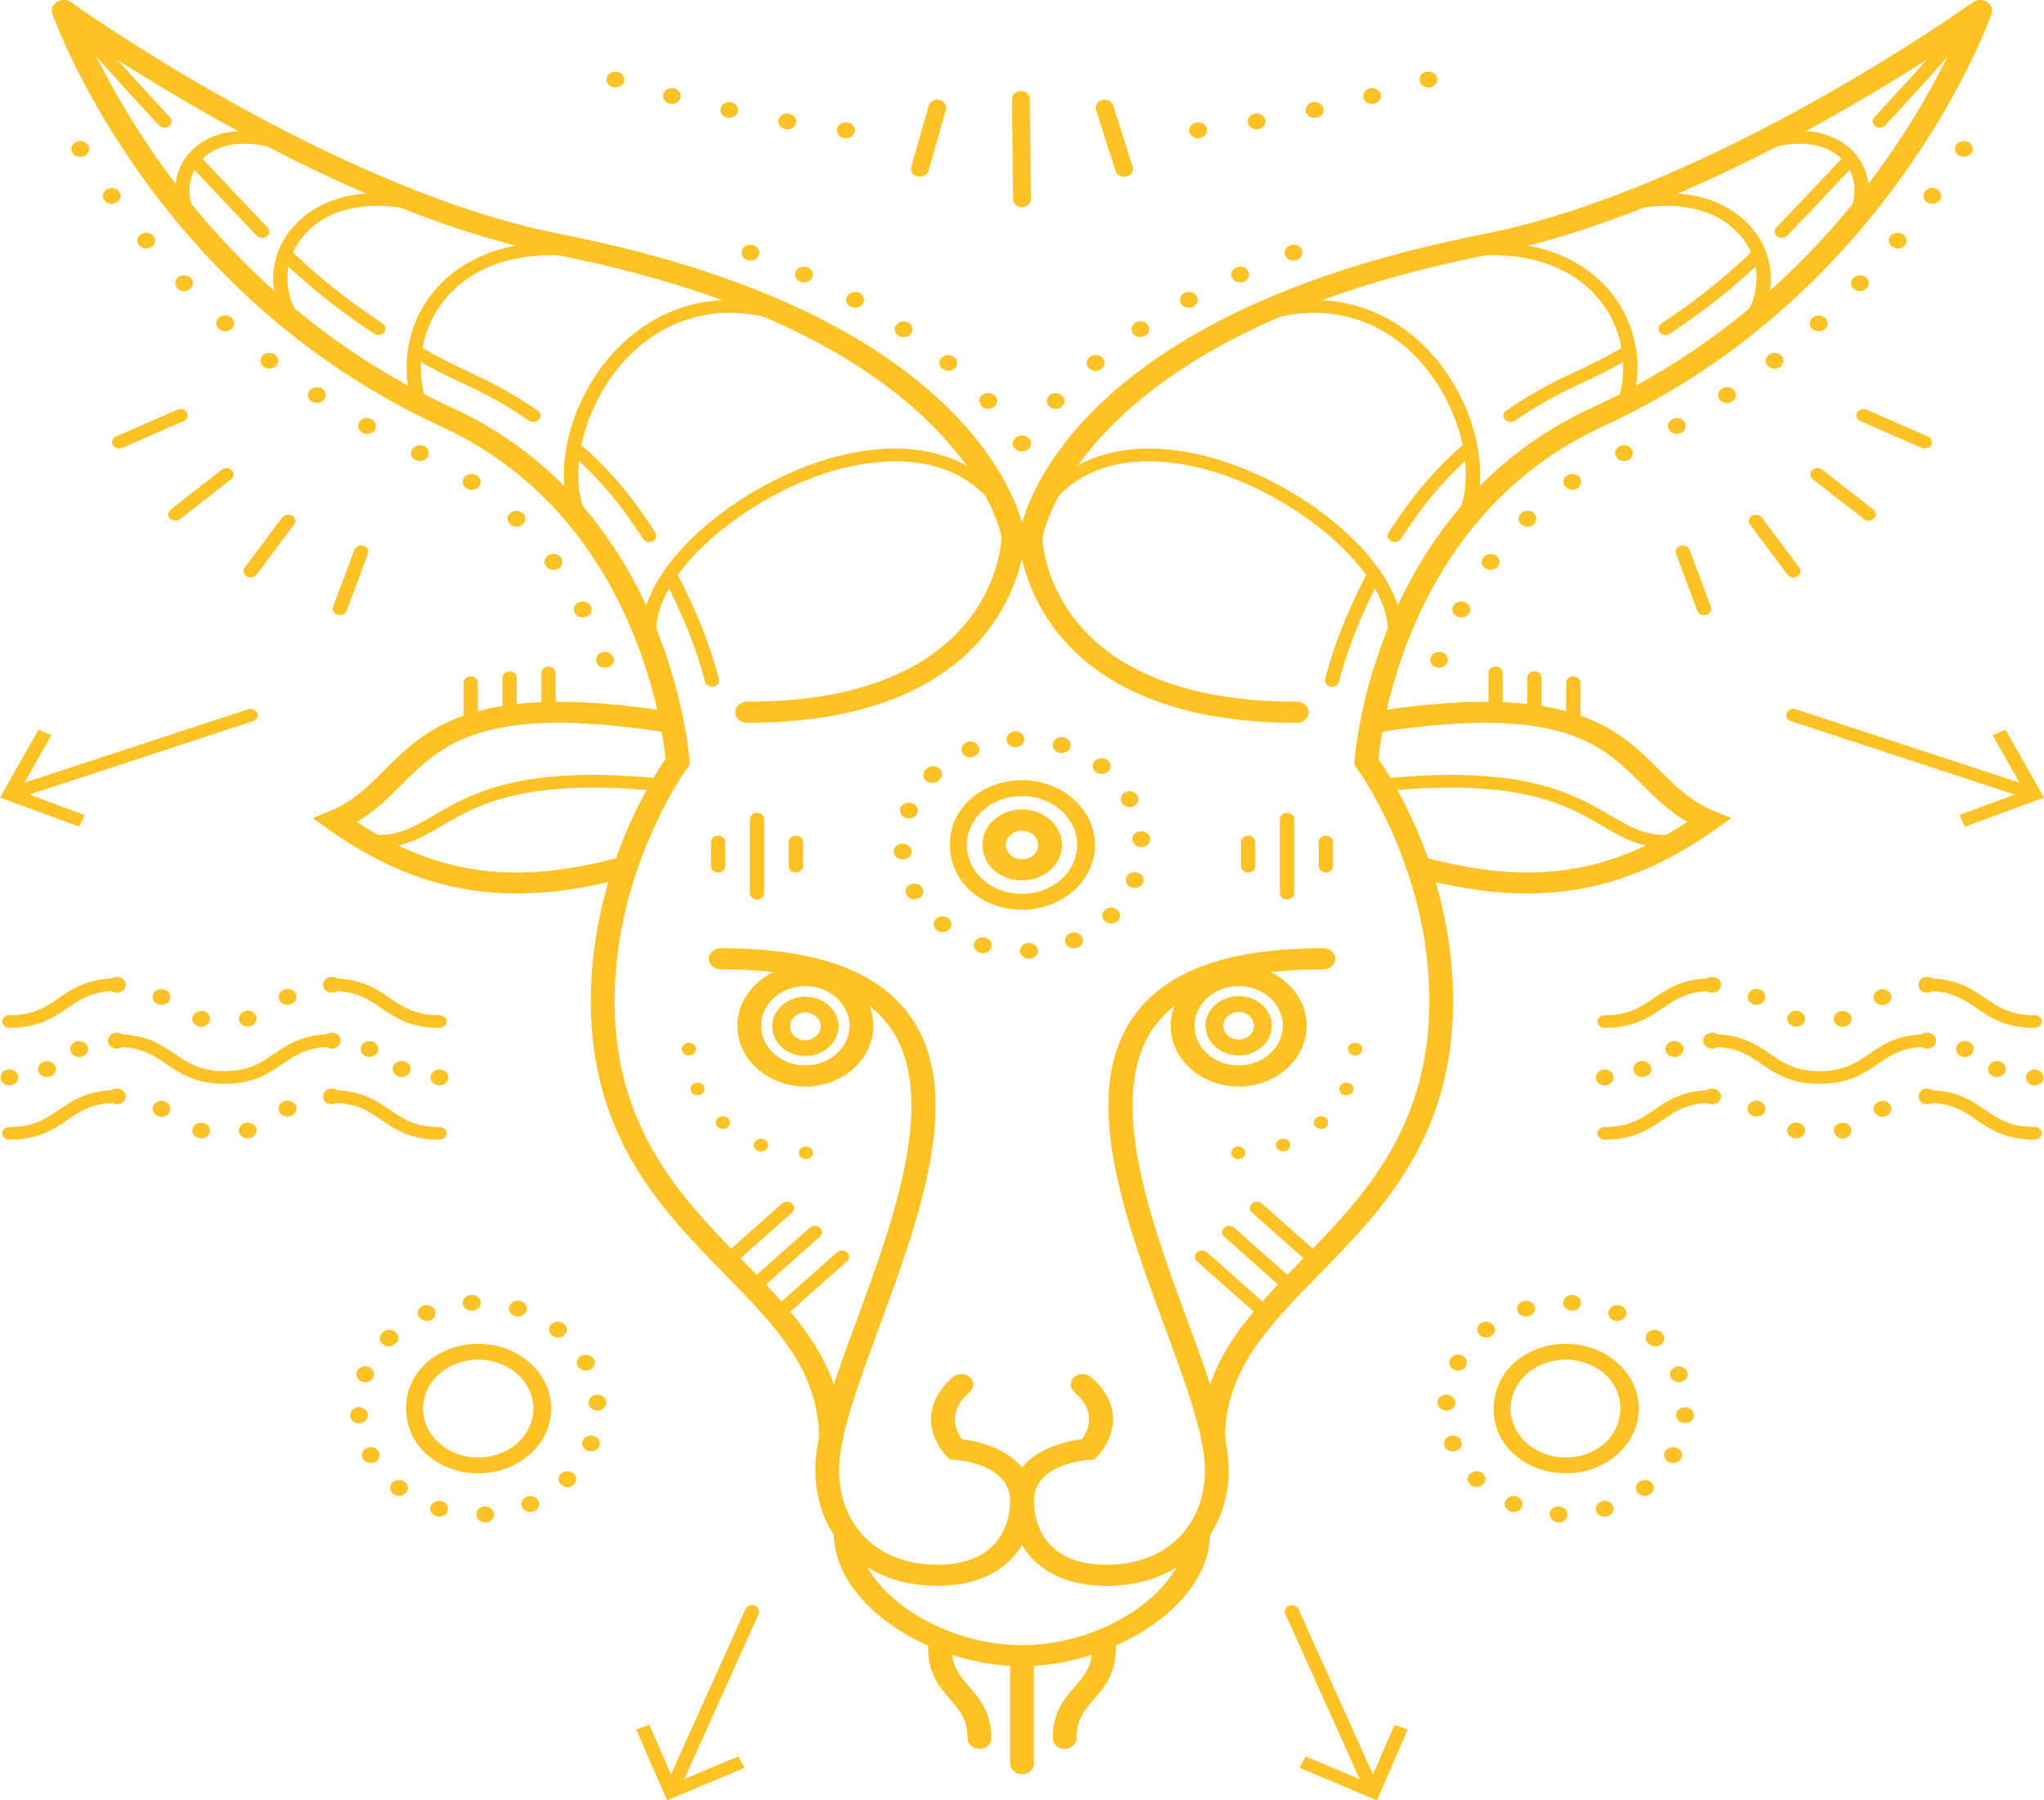 <svg width="84" height="74" viewBox="0 0 84 74" fill="none" xmlns="http://www.w3.org/2000/svg">
<path d="M31.28 42.162C31.28 43.063 32.094 43.793 33.096 43.793C34.096 43.793 34.911 43.063 34.911 42.162C34.911 41.264 34.096 40.533 33.096 40.533C32.094 40.533 31.28 41.264 31.28 42.162ZM35.889 42.162C35.889 43.54 34.637 44.66 33.096 44.66C31.556 44.66 30.303 43.54 30.303 42.162C30.303 40.786 31.556 39.666 33.096 39.666C34.637 39.666 35.889 40.786 35.889 42.162Z" fill="#FFC225"/>
<path d="M33.41 47.379C33.41 47.449 33.383 47.518 33.318 47.563C33.266 47.609 33.187 47.645 33.11 47.645C33.032 47.645 32.954 47.609 32.901 47.552C32.809 47.495 32.796 47.287 32.913 47.194C32.954 47.148 33.032 47.124 33.11 47.124C33.187 47.124 33.266 47.148 33.318 47.206C33.383 47.252 33.41 47.32 33.41 47.379Z" fill="#FFC225"/>
<path d="M28.784 44.997C28.628 45.055 28.458 44.987 28.394 44.859C28.342 44.72 28.406 44.57 28.551 44.523C28.707 44.467 28.876 44.523 28.94 44.662C28.953 44.698 28.953 44.72 28.953 44.756C28.953 44.859 28.888 44.963 28.784 44.997ZM29.917 46.328C29.801 46.432 29.619 46.432 29.502 46.328C29.383 46.224 29.383 46.061 29.502 45.958C29.619 45.854 29.801 45.854 29.917 45.958C29.971 46.014 29.997 46.073 29.997 46.143C29.997 46.211 29.971 46.281 29.917 46.328ZM31.546 47.16C31.482 47.298 31.312 47.367 31.156 47.309C31.011 47.252 30.934 47.102 31 46.963C31.064 46.835 31.233 46.767 31.377 46.825C31.493 46.871 31.558 46.963 31.558 47.067C31.558 47.102 31.558 47.137 31.546 47.16Z" fill="#FFC225"/>
<path d="M28.603 43.125C28.603 43.196 28.562 43.253 28.51 43.311C28.458 43.357 28.381 43.38 28.302 43.38C28.237 43.38 28.173 43.357 28.108 43.311C27.976 43.184 27.991 43.032 28.108 42.94C28.16 42.882 28.237 42.86 28.302 42.86C28.381 42.86 28.458 42.882 28.51 42.94C28.575 42.986 28.603 43.045 28.603 43.125Z" fill="#FFC225"/>
<path d="M32.467 42.188C32.467 42.5 32.748 42.755 33.096 42.755C33.443 42.755 33.726 42.5 33.726 42.188C33.726 41.874 33.443 41.62 33.096 41.62C32.748 41.62 32.467 41.874 32.467 42.188ZM34.459 42.188C34.459 42.859 33.847 43.406 33.096 43.406C32.344 43.406 31.733 42.859 31.733 42.188C31.733 41.516 32.344 40.969 33.096 40.969C33.847 40.969 34.459 41.516 34.459 42.188Z" fill="#FFC225"/>
<path d="M59.718 41.148C59.718 46.756 56.786 49.751 54.199 52.394C52.13 54.507 50.343 56.332 50.343 59.125C50.343 59.365 50.124 59.559 49.855 59.559C49.585 59.559 49.366 59.365 49.366 59.125C49.366 56.008 51.356 53.976 53.463 51.826C55.937 49.297 58.741 46.433 58.741 41.148C58.741 35.652 55.774 31.589 55.744 31.549C55.597 31.35 55.657 31.081 55.883 30.948C56.109 30.817 56.411 30.873 56.561 31.073C56.688 31.246 59.718 35.395 59.718 41.148Z" fill="#FFC225"/>
<path d="M49.087 42.162C49.087 43.063 49.903 43.793 50.904 43.793C51.905 43.793 52.72 43.063 52.72 42.162C52.72 41.264 51.905 40.533 50.904 40.533C49.903 40.533 49.087 41.264 49.087 42.162ZM53.697 42.162C53.697 43.54 52.444 44.66 50.904 44.66C49.363 44.66 48.11 43.54 48.11 42.162C48.11 40.786 49.363 39.666 50.904 39.666C52.444 39.666 53.697 40.786 53.697 42.162Z" fill="#FFC225"/>
<path d="M51.178 47.379C51.178 47.459 51.139 47.53 51.086 47.576C51.033 47.609 50.969 47.645 50.877 47.645C50.8 47.645 50.735 47.609 50.67 47.563C50.579 47.483 50.566 47.298 50.683 47.206C50.735 47.148 50.8 47.124 50.877 47.124C50.956 47.124 51.033 47.148 51.086 47.206C51.139 47.241 51.178 47.309 51.178 47.379Z" fill="#FFC225"/>
<path d="M52.845 47.309C52.689 47.356 52.52 47.298 52.453 47.16C52.388 47.032 52.468 46.881 52.624 46.825C52.767 46.767 52.935 46.835 53 46.963C53.015 46.998 53.028 47.032 53.028 47.067C53.028 47.17 52.95 47.263 52.845 47.309ZM54.5 46.328C54.383 46.432 54.2 46.432 54.082 46.328C53.964 46.224 53.964 46.061 54.082 45.958C54.2 45.854 54.383 45.854 54.5 45.958C54.552 46.014 54.578 46.073 54.578 46.143C54.578 46.211 54.552 46.281 54.5 46.328ZM55.606 44.859C55.541 44.987 55.373 45.055 55.215 44.997C55.073 44.951 54.993 44.791 55.059 44.662C55.125 44.523 55.294 44.467 55.451 44.523C55.555 44.559 55.62 44.662 55.62 44.766C55.62 44.79 55.62 44.825 55.606 44.859Z" fill="#FFC225"/>
<path d="M55.983 43.125C55.983 43.196 55.946 43.253 55.894 43.311C55.828 43.357 55.762 43.38 55.685 43.38C55.62 43.38 55.541 43.357 55.489 43.311C55.36 43.184 55.373 43.032 55.477 42.94C55.541 42.882 55.606 42.86 55.685 42.86C55.762 42.86 55.842 42.882 55.894 42.94C55.959 42.986 55.983 43.045 55.983 43.125Z" fill="#FFC225"/>
<path d="M42.489 61.689C42.489 63.301 41.448 65.185 38.513 65.185C35.564 65.185 33.505 63.22 33.505 60.407C33.505 58.891 34.288 56.766 35.193 54.306C36.752 50.073 38.693 44.802 36.413 42.011C35.22 40.552 32.997 39.843 29.615 39.843C29.345 39.843 29.126 39.648 29.126 39.409C29.126 39.17 29.345 38.976 29.615 38.976C33.331 38.976 35.813 39.802 37.203 41.502C39.777 44.651 37.836 49.923 36.122 54.576C35.279 56.866 34.482 59.028 34.482 60.407C34.482 62.746 36.103 64.318 38.513 64.318C41.296 64.318 41.512 62.306 41.512 61.689C41.512 60.161 39.33 60.01 39.238 60.004L39.035 59.991L38.9 59.856C38.343 59.284 37.684 57.87 39.171 56.598C39.364 56.431 39.674 56.437 39.862 56.609C40.048 56.782 40.044 57.055 39.849 57.223C38.886 58.044 39.302 58.842 39.532 59.158C40.671 59.288 42.489 59.939 42.489 61.689Z" fill="#FFC225"/>
<path d="M54.875 39.409C54.875 39.648 54.656 39.843 54.386 39.843C51.005 39.843 48.781 40.552 47.588 42.011C45.307 44.802 47.246 50.071 48.807 54.306C49.714 56.766 50.495 58.891 50.495 60.407C50.495 63.22 48.436 65.185 45.488 65.185C42.553 65.185 41.512 63.301 41.512 61.689C41.512 59.939 43.329 59.288 44.467 59.158C44.699 58.846 45.113 58.044 44.151 57.223C43.955 57.056 43.952 56.783 44.137 56.609C44.326 56.437 44.635 56.431 44.829 56.598C46.318 57.87 45.657 59.284 45.1 59.856L44.967 59.991L44.762 60.004C44.67 60.01 42.489 60.161 42.489 61.689C42.489 62.306 42.705 64.318 45.488 64.318C47.898 64.318 49.518 62.746 49.518 60.407C49.518 59.028 48.722 56.866 47.88 54.576C46.165 49.921 44.223 44.649 46.797 41.503C48.187 39.802 50.669 38.976 54.386 38.976C54.656 38.976 54.875 39.17 54.875 39.409Z" fill="#FFC225"/>
<path d="M50.273 42.162C50.273 42.475 50.557 42.731 50.904 42.731C51.252 42.731 51.535 42.475 51.535 42.162C51.535 41.85 51.252 41.596 50.904 41.596C50.557 41.596 50.273 41.85 50.273 42.162ZM52.268 42.162C52.268 42.834 51.656 43.38 50.904 43.38C50.153 43.38 49.541 42.834 49.541 42.162C49.541 41.492 50.153 40.946 50.904 40.946C51.656 40.946 52.268 41.492 52.268 42.162Z" fill="#FFC225"/>
<path d="M49.736 62.981C49.736 66.084 45.578 68.492 42.001 68.492C38.422 68.492 34.263 66.084 34.263 62.981C34.263 62.742 34.482 62.548 34.751 62.548C35.021 62.548 35.24 62.742 35.24 62.981C35.24 65.324 38.589 67.625 42.001 67.625C45.411 67.625 48.759 65.324 48.759 62.981C48.759 62.742 48.978 62.548 49.247 62.548C49.517 62.548 49.736 62.742 49.736 62.981Z" fill="#FFC225"/>
<path d="M33.777 50.648C33.777 50.715 33.75 50.781 33.692 50.832L31.265 52.986C31.151 53.088 30.965 53.088 30.85 52.986C30.735 52.884 30.735 52.719 30.85 52.617L33.278 50.464C33.391 50.362 33.578 50.362 33.692 50.464C33.75 50.515 33.777 50.582 33.777 50.648Z" fill="#FFC225"/>
<path d="M34.895 51.66C34.895 51.727 34.866 51.793 34.809 51.844L32.383 53.997C32.268 54.099 32.084 54.099 31.969 53.997C31.854 53.895 31.854 53.73 31.969 53.629L34.394 51.477C34.509 51.375 34.694 51.375 34.809 51.477C34.866 51.527 34.895 51.594 34.895 51.66Z" fill="#FFC225"/>
<path d="M32.635 49.656C32.635 49.722 32.607 49.789 32.55 49.84L30.124 51.993C30.01 52.095 29.823 52.095 29.709 51.993C29.594 51.891 29.594 51.727 29.709 51.626L32.136 49.472C32.25 49.371 32.435 49.371 32.55 49.472C32.607 49.523 32.635 49.589 32.635 49.656Z" fill="#FFC225"/>
<path d="M21.236 27.852L21.236 29.533C21.236 29.677 21.106 29.792 20.944 29.792C20.783 29.792 20.651 29.677 20.651 29.533L20.651 27.852C20.651 27.708 20.783 27.592 20.944 27.592C21.106 27.592 21.236 27.708 21.236 27.852Z" fill="#FFC225"/>
<path d="M22.833 27.659L22.833 29.339C22.833 29.482 22.702 29.598 22.54 29.598C22.379 29.598 22.248 29.482 22.248 29.339L22.248 27.659C22.248 27.515 22.379 27.398 22.54 27.398C22.702 27.398 22.833 27.515 22.833 27.659Z" fill="#FFC225"/>
<path d="M19.639 28.061L19.639 29.741C19.639 29.885 19.508 30.001 19.346 30.001C19.184 30.001 19.054 29.885 19.054 29.741L19.054 28.061C19.054 27.918 19.184 27.802 19.346 27.802C19.508 27.802 19.639 27.918 19.639 28.061Z" fill="#FFC225"/>
<path d="M53.236 52.801C53.236 52.868 53.208 52.935 53.15 52.986C53.037 53.088 52.851 53.088 52.736 52.986L50.309 50.832C50.194 50.73 50.194 50.566 50.309 50.464C50.424 50.362 50.609 50.362 50.723 50.464L53.15 52.617C53.208 52.668 53.236 52.735 53.236 52.801Z" fill="#FFC225"/>
<path d="M52.117 53.812C52.117 53.879 52.09 53.946 52.032 53.997C51.918 54.099 51.733 54.099 51.618 53.997L49.19 51.844C49.077 51.742 49.077 51.578 49.19 51.477C49.305 51.375 49.491 51.375 49.606 51.477L52.032 53.629C52.09 53.679 52.117 53.746 52.117 53.812Z" fill="#FFC225"/>
<path d="M54.376 51.809C54.376 51.876 54.347 51.942 54.29 51.993C54.177 52.095 53.99 52.095 53.876 51.993L51.45 49.84C51.336 49.738 51.336 49.573 51.45 49.472C51.565 49.371 51.75 49.371 51.864 49.472L54.29 51.626C54.347 51.676 54.376 51.742 54.376 51.809Z" fill="#FFC225"/>
<path d="M31.402 33.67L31.402 36.714C31.402 36.858 31.272 36.974 31.11 36.974C30.948 36.974 30.817 36.858 30.817 36.714L30.817 33.67C30.817 33.526 30.948 33.41 31.11 33.41C31.272 33.41 31.402 33.526 31.402 33.67Z" fill="#FFC225"/>
<path d="M33.001 34.608L33.001 35.607C33.001 35.75 32.869 35.866 32.707 35.866C32.546 35.866 32.414 35.75 32.414 35.607L32.414 34.608C32.414 34.465 32.546 34.349 32.707 34.349C32.869 34.349 33.001 34.465 33.001 34.608Z" fill="#FFC225"/>
<path d="M29.805 34.608L29.805 35.607C29.805 35.75 29.674 35.866 29.512 35.866C29.35 35.866 29.219 35.75 29.219 35.607L29.219 34.608C29.219 34.465 29.35 34.349 29.512 34.349C29.674 34.349 29.805 34.465 29.805 34.608Z" fill="#FFC225"/>
<path d="M53.183 33.67L53.183 36.714C53.183 36.858 53.051 36.974 52.89 36.974C52.728 36.974 52.598 36.858 52.598 36.714L52.598 33.67C52.598 33.526 52.728 33.41 52.89 33.41C53.051 33.41 53.183 33.526 53.183 33.67Z" fill="#FFC225"/>
<path d="M54.78 34.608L54.78 35.607C54.78 35.75 54.65 35.866 54.488 35.866C54.327 35.866 54.195 35.75 54.195 35.607L54.195 34.608C54.195 34.465 54.327 34.349 54.488 34.349C54.65 34.349 54.78 34.465 54.78 34.608Z" fill="#FFC225"/>
<path d="M51.586 34.608L51.586 35.607C51.586 35.75 51.455 35.866 51.294 35.866C51.132 35.866 51.001 35.75 51.001 35.607L51.001 34.608C51.001 34.465 51.132 34.349 51.294 34.349C51.455 34.349 51.586 34.465 51.586 34.608Z" fill="#FFC225"/>
<path d="M27.902 29.672C27.902 29.696 27.899 29.722 27.894 29.746C27.849 29.982 27.593 30.14 27.329 30.098C19.825 28.929 18.144 30.614 16.518 32.243C15.973 32.788 15.416 33.347 14.659 33.785C18.029 35.992 21.243 36.398 25.57 35.209C25.828 35.138 26.102 35.267 26.181 35.495C26.262 35.719 26.117 35.966 25.859 36.038C20.998 37.374 17.29 36.783 13.466 34.065L12.847 33.625L13.567 33.332C14.508 32.949 15.129 32.328 15.787 31.668C17.507 29.945 19.455 27.993 27.497 29.245C27.735 29.282 27.902 29.465 27.902 29.672Z" fill="#FFC225"/>
<path d="M27.527 32.275C27.527 32.284 27.527 32.294 27.525 32.305C27.506 32.447 27.361 32.55 27.2 32.532C21.567 31.947 19.592 33.102 18.149 33.948C17.211 34.498 16.401 34.973 14.996 34.806C14.839 34.787 14.722 34.659 14.746 34.513C14.768 34.371 14.914 34.272 15.076 34.291C16.26 34.431 16.916 34.047 17.826 33.515C19.343 32.625 21.424 31.408 27.267 32.016C27.417 32.032 27.527 32.143 27.527 32.275Z" fill="#FFC225"/>
<path d="M63.35 27.852L63.35 29.533C63.35 29.677 63.218 29.792 63.057 29.792C62.895 29.792 62.764 29.677 62.764 29.533L62.764 27.852C62.764 27.708 62.895 27.592 63.057 27.592C63.218 27.592 63.35 27.708 63.35 27.852Z" fill="#FFC225"/>
<path d="M61.753 27.659L61.753 29.339C61.753 29.482 61.621 29.598 61.46 29.598C61.298 29.598 61.168 29.482 61.168 29.339L61.168 27.659C61.168 27.515 61.298 27.398 61.46 27.398C61.621 27.398 61.753 27.515 61.753 27.659Z" fill="#FFC225"/>
<path d="M64.947 28.061L64.947 29.741C64.947 29.885 64.817 30.001 64.654 30.001C64.493 30.001 64.362 29.885 64.362 29.741L64.362 28.061C64.362 27.918 64.493 27.802 64.654 27.802C64.817 27.802 64.947 27.918 64.947 28.061Z" fill="#FFC225"/>
<path d="M71.153 33.625L70.534 34.065C66.711 36.783 63.005 37.374 58.141 36.038C57.884 35.966 57.738 35.719 57.819 35.495C57.9 35.267 58.173 35.138 58.431 35.209C62.757 36.398 65.971 35.992 69.341 33.785C68.584 33.347 68.025 32.788 67.482 32.243C65.856 30.614 64.175 28.929 56.671 30.098C56.406 30.14 56.152 29.982 56.106 29.746C56.06 29.514 56.237 29.287 56.503 29.245C64.545 27.993 66.495 29.946 68.214 31.669C68.871 32.328 69.491 32.949 70.433 33.332L71.153 33.625Z" fill="#FFC225"/>
<path d="M69.258 34.548C69.258 34.678 69.151 34.788 69.004 34.806C67.601 34.973 66.789 34.498 65.85 33.948C64.408 33.102 62.432 31.947 56.8 32.532C56.639 32.55 56.494 32.447 56.475 32.305C56.468 32.152 56.571 32.033 56.731 32.016C62.576 31.408 64.655 32.625 66.174 33.514C67.084 34.047 67.741 34.431 68.925 34.291C69.087 34.272 69.233 34.371 69.255 34.513C69.258 34.526 69.258 34.538 69.258 34.548Z" fill="#FFC225"/>
<path d="M29.552 27.966C29.552 28.085 29.462 28.191 29.326 28.219C29.168 28.252 29.011 28.165 28.975 28.025C28.61 26.631 28.049 25.227 27.26 23.73C27.196 23.599 27.256 23.445 27.402 23.383C27.549 23.323 27.723 23.379 27.793 23.509C28.598 25.04 29.171 26.477 29.544 27.907C29.55 27.927 29.552 27.948 29.552 27.966Z" fill="#FFC225"/>
<path d="M26.974 22.023C26.974 22.113 26.922 22.201 26.826 22.248C26.686 22.319 26.507 22.276 26.427 22.151C25.495 20.701 24.607 19.653 23.46 18.646C23.344 18.544 23.346 18.379 23.457 18.277C23.572 18.174 23.758 18.174 23.873 18.275C25.059 19.317 25.975 20.399 26.935 21.894C26.963 21.934 26.974 21.978 26.974 22.023Z" fill="#FFC225"/>
<path d="M22.214 17.084C22.214 17.141 22.196 17.197 22.154 17.244C22.054 17.357 21.87 17.378 21.743 17.29C20.931 16.731 20.052 16.233 19.132 15.811C18.271 15.414 17.69 15.115 16.987 14.707C16.849 14.631 16.814 14.469 16.901 14.348C16.991 14.226 17.171 14.194 17.307 14.273C17.992 14.669 18.561 14.961 19.402 15.347C20.354 15.785 21.262 16.301 22.101 16.879C22.177 16.93 22.214 17.007 22.214 17.084Z" fill="#FFC225"/>
<path d="M15.843 13.506C15.843 13.561 15.823 13.616 15.786 13.662C15.688 13.778 15.504 13.801 15.374 13.716C13.923 12.753 12.747 11.817 11.561 10.684C11.452 10.575 11.458 10.412 11.575 10.316C11.695 10.219 11.88 10.225 11.991 10.329C13.15 11.44 14.303 12.355 15.726 13.298C15.803 13.35 15.843 13.428 15.843 13.506Z" fill="#FFC225"/>
<path d="M11.066 9.515C11.066 9.589 11.031 9.661 10.965 9.713C10.841 9.807 10.656 9.794 10.55 9.685C10.064 9.18 9.044 8.11 7.777 6.755C7.673 6.646 7.69 6.48 7.816 6.389C7.94 6.297 8.125 6.313 8.228 6.424C9.493 7.776 10.51 8.844 10.996 9.347C11.043 9.396 11.066 9.456 11.066 9.515Z" fill="#FFC225"/>
<path d="M7.051 4.987C7.051 5.062 7.015 5.136 6.945 5.188C6.819 5.28 6.635 5.265 6.532 5.152C4.602 3.071 3.447 1.764 3.1 1.27C3.016 1.15 3.055 0.987 3.194 0.911C3.331 0.836 3.512 0.873 3.598 0.994C3.926 1.463 5.099 2.787 6.985 4.823C7.029 4.872 7.051 4.929 7.051 4.987Z" fill="#FFC225"/>
<path d="M80.953 1.132C80.953 1.179 80.939 1.226 80.91 1.27C80.566 1.759 79.413 3.065 77.478 5.152C77.375 5.265 77.191 5.28 77.066 5.188C76.937 5.096 76.923 4.933 77.025 4.823C78.916 2.782 80.087 1.46 80.411 0.994C80.497 0.873 80.677 0.836 80.816 0.911C80.905 0.96 80.953 1.045 80.953 1.132Z" fill="#FFC225"/>
<path d="M25.229 27.119C25.229 27.2 25.19 27.279 25.125 27.35C25.045 27.419 24.955 27.442 24.864 27.442C24.76 27.442 24.667 27.419 24.602 27.361C24.525 27.292 24.498 27.211 24.498 27.119C24.498 27.037 24.538 26.944 24.602 26.888C24.667 26.83 24.76 26.794 24.864 26.794C24.955 26.794 25.045 26.83 25.112 26.898C25.19 26.957 25.229 27.037 25.229 27.119Z" fill="#FFC225"/>
<path d="M4.789 8.326C4.608 8.419 4.386 8.384 4.282 8.222C4.165 8.071 4.217 7.874 4.399 7.782C4.568 7.678 4.789 7.724 4.894 7.874C4.933 7.933 4.958 7.991 4.958 8.049C4.958 8.163 4.894 8.267 4.789 8.326ZM6.223 10.152C6.054 10.256 5.831 10.232 5.714 10.083C5.598 9.943 5.624 9.736 5.793 9.632C5.949 9.528 6.184 9.551 6.301 9.7C6.353 9.758 6.379 9.829 6.379 9.886C6.379 9.989 6.327 10.093 6.223 10.152ZM7.799 11.886C7.643 12.002 7.407 11.99 7.29 11.851C7.161 11.713 7.174 11.516 7.33 11.388C7.486 11.285 7.708 11.295 7.837 11.434L7.851 11.434C7.903 11.492 7.929 11.574 7.929 11.643C7.929 11.735 7.889 11.827 7.799 11.886ZM9.506 13.527C9.361 13.653 9.128 13.643 8.998 13.514C8.998 13.514 8.998 13.514 8.985 13.514C8.854 13.388 8.854 13.179 8.998 13.053C9.14 12.937 9.375 12.937 9.517 13.065C9.584 13.121 9.622 13.214 9.622 13.296C9.622 13.377 9.584 13.457 9.506 13.527ZM11.354 15.041C11.212 15.18 10.976 15.19 10.834 15.076C10.678 14.959 10.664 14.752 10.795 14.612C10.924 14.474 11.16 14.463 11.315 14.59C11.395 14.648 11.434 14.741 11.434 14.833C11.434 14.901 11.408 14.983 11.354 15.041ZM13.308 16.44C13.192 16.578 12.958 16.601 12.801 16.496C12.632 16.392 12.605 16.185 12.722 16.047C12.854 15.896 13.075 15.872 13.244 15.977C13.335 16.047 13.387 16.139 13.387 16.243C13.387 16.312 13.361 16.37 13.308 16.44ZM15.394 17.688C15.29 17.837 15.054 17.884 14.884 17.78C14.716 17.688 14.664 17.491 14.78 17.33C14.884 17.179 15.106 17.133 15.275 17.237C15.394 17.295 15.446 17.399 15.446 17.502C15.446 17.559 15.431 17.63 15.394 17.688ZM17.582 18.774C17.49 18.936 17.27 18.993 17.087 18.913C16.904 18.832 16.838 18.636 16.931 18.473C17.035 18.322 17.256 18.254 17.426 18.335C17.555 18.393 17.621 18.508 17.621 18.624C17.621 18.682 17.607 18.728 17.582 18.774ZM19.679 20.01C19.549 20.148 19.328 20.173 19.158 20.069C19.002 19.953 18.962 19.757 19.093 19.606C19.224 19.468 19.444 19.445 19.613 19.549C19.706 19.618 19.758 19.71 19.758 19.803C19.758 19.871 19.732 19.953 19.679 20.01ZM21.463 21.558C21.321 21.687 21.085 21.675 20.956 21.537C20.811 21.408 20.826 21.201 20.982 21.086C21.124 20.959 21.36 20.969 21.503 21.109C21.555 21.166 21.594 21.248 21.594 21.328C21.594 21.408 21.555 21.501 21.463 21.558ZM22.949 23.374C22.765 23.467 22.544 23.42 22.44 23.27C22.323 23.12 22.375 22.924 22.544 22.819C22.713 22.727 22.949 22.761 23.053 22.912L23.053 22.923C23.091 22.97 23.105 23.038 23.105 23.096C23.105 23.201 23.053 23.305 22.949 23.374ZM24.108 25.349C23.913 25.42 23.69 25.349 23.613 25.189C23.535 25.014 23.613 24.829 23.795 24.761C23.978 24.679 24.187 24.75 24.277 24.911C24.304 24.958 24.317 25.004 24.317 25.05C24.317 25.177 24.239 25.293 24.108 25.349Z" fill="#FFC225"/>
<path d="M42.131 22.029C42.131 22.215 41.807 29.711 30.704 29.711C30.434 29.711 30.215 29.517 30.215 29.278C30.215 29.038 30.434 28.844 30.704 28.844C40.862 28.844 41.151 22.349 41.158 22.073C41.15 22.053 39.74 13.789 22.829 10.47C15.142 8.963 6.872 3.838 3.671 1.704C5.122 4.854 9.455 12.566 18.579 16.76C27.628 20.918 28.332 31.185 28.337 31.288C28.373 31.547 28.143 31.73 27.875 31.743C27.605 31.755 27.376 31.572 27.363 31.333C27.356 31.235 26.675 21.457 18.129 17.529C6.159 12.027 2.191 0.673 2.152 0.558C2.091 0.376 2.17 0.18 2.347 0.073C2.526 -0.032 2.762 -0.023 2.928 0.097C3.035 0.173 13.683 7.789 23.04 9.624C40.678 13.084 42.08 21.664 42.131 22.028C42.131 22.028 42.131 22.028 42.131 22.029Z" fill="#FFC225"/>
<path d="M34.634 59.125C34.634 59.365 34.415 59.559 34.146 59.559C33.876 59.559 33.657 59.365 33.657 59.125C33.657 56.332 31.87 54.507 29.801 52.394C27.213 49.751 24.28 46.756 24.28 41.148C24.28 35.394 27.312 31.246 27.441 31.073C27.589 30.873 27.893 30.817 28.118 30.948C28.343 31.081 28.405 31.35 28.258 31.549C28.228 31.589 25.258 35.664 25.258 41.148C25.258 46.433 28.063 49.297 30.537 51.826C32.644 53.976 34.634 56.008 34.634 59.125Z" fill="#FFC225"/>
<path d="M39.733 34.732C39.733 35.31 40.011 35.86 40.5 36.241C40.956 36.597 41.538 36.773 42.143 36.739C42.748 36.706 43.301 36.465 43.702 36.062C44.067 35.695 44.267 35.222 44.267 34.733C44.267 34.155 43.987 33.604 43.499 33.222C43.044 32.866 42.461 32.691 41.857 32.724C41.253 32.759 40.699 32.999 40.298 33.401C39.933 33.77 39.733 34.242 39.733 34.732ZM45.001 34.733C45.001 35.38 44.734 36.005 44.25 36.491C43.721 37.025 42.991 37.343 42.19 37.388C41.39 37.434 40.617 37.199 40.017 36.729C38.82 35.796 38.696 34.034 39.748 32.973C40.279 32.439 41.011 32.121 41.81 32.076C42.61 32.031 43.382 32.264 43.982 32.735C44.628 33.24 45.001 33.968 45.001 34.733Z" fill="#FFC225"/>
<path d="M41.334 34.732C41.334 34.901 41.417 35.062 41.56 35.175C41.694 35.28 41.864 35.332 42.042 35.321C42.219 35.312 42.382 35.24 42.501 35.123C42.735 34.886 42.707 34.496 42.441 34.288C42.165 34.073 41.744 34.096 41.5 34.341C41.394 34.45 41.334 34.589 41.334 34.732ZM43.643 34.733C43.643 35.087 43.497 35.429 43.233 35.696C42.943 35.988 42.543 36.163 42.104 36.186C41.665 36.211 41.242 36.083 40.914 35.825C40.262 35.314 40.191 34.348 40.768 33.768C41.366 33.166 42.404 33.107 43.086 33.636C43.44 33.916 43.643 34.313 43.643 34.733Z" fill="#FFC225"/>
<path d="M37.122 35.324C36.914 35.336 36.744 35.198 36.731 35.024C36.717 34.838 36.873 34.689 37.07 34.678C37.279 34.666 37.448 34.805 37.461 34.978C37.461 34.988 37.461 34.988 37.461 35.001C37.461 35.173 37.318 35.313 37.122 35.324ZM37.694 33.429C37.629 33.59 37.42 33.682 37.239 33.626C37.043 33.568 36.94 33.383 37.005 33.209C37.07 33.048 37.279 32.955 37.473 33.012C37.629 33.058 37.721 33.187 37.721 33.314C37.721 33.347 37.708 33.393 37.694 33.429ZM37.746 36.931C37.565 37.011 37.344 36.943 37.251 36.781C37.161 36.618 37.239 36.423 37.42 36.353C37.604 36.273 37.826 36.341 37.903 36.504C37.943 36.55 37.943 36.596 37.943 36.642C37.943 36.768 37.878 36.872 37.746 36.931ZM38.62 32.042C38.62 32.042 38.606 32.042 38.606 32.053L38.594 32.066C38.464 32.204 38.228 32.216 38.072 32.099C37.917 31.985 37.903 31.776 38.034 31.638L38.047 31.638C38.047 31.626 38.059 31.626 38.059 31.614C38.072 31.614 38.072 31.603 38.072 31.603C38.216 31.465 38.45 31.453 38.594 31.58C38.671 31.638 38.723 31.73 38.723 31.823C38.723 31.892 38.685 31.973 38.62 32.042ZM39.011 38.203C38.88 38.341 38.646 38.352 38.502 38.237C38.345 38.12 38.332 37.914 38.464 37.774C38.594 37.648 38.827 37.635 38.984 37.752C39.063 37.81 39.101 37.902 39.101 37.995C39.101 38.063 39.076 38.145 39.011 38.203ZM40.04 31.093C39.856 31.175 39.635 31.106 39.558 30.943C39.467 30.783 39.545 30.586 39.727 30.504C39.909 30.436 40.13 30.504 40.209 30.667C40.234 30.701 40.249 30.759 40.249 30.805C40.249 30.921 40.17 31.036 40.04 31.093ZM40.729 38.954C40.664 39.126 40.47 39.218 40.275 39.162C40.078 39.104 39.974 38.908 40.04 38.745C40.118 38.572 40.327 38.492 40.508 38.548C40.664 38.594 40.757 38.723 40.757 38.85C40.757 38.883 40.744 38.919 40.729 38.954ZM41.758 30.713C41.551 30.725 41.381 30.586 41.369 30.401C41.356 30.227 41.512 30.066 41.721 30.055C41.915 30.055 42.098 30.193 42.098 30.365L42.098 30.378C42.098 30.562 41.955 30.701 41.758 30.713ZM42.306 39.405C42.098 39.415 41.928 39.276 41.915 39.104C41.903 38.919 42.059 38.769 42.268 38.757C42.462 38.745 42.631 38.883 42.658 39.058C42.658 39.069 42.658 39.069 42.658 39.08C42.658 39.254 42.502 39.393 42.306 39.405ZM43.974 30.736C43.909 30.897 43.701 30.989 43.505 30.933C43.31 30.863 43.217 30.69 43.282 30.516C43.349 30.343 43.556 30.261 43.753 30.319C43.896 30.365 44 30.482 44 30.621C44 30.654 43.986 30.701 43.974 30.736ZM44.3 38.941C44.117 39.023 43.896 38.965 43.805 38.804C43.727 38.641 43.792 38.445 43.974 38.363C44.157 38.283 44.378 38.352 44.468 38.515C44.495 38.561 44.508 38.606 44.508 38.652C44.508 38.781 44.43 38.895 44.3 38.941ZM45.549 31.706C45.407 31.834 45.184 31.846 45.029 31.73C44.873 31.614 44.873 31.407 45.003 31.268C45.134 31.14 45.368 31.128 45.524 31.245C45.603 31.314 45.642 31.395 45.642 31.488C45.642 31.567 45.614 31.649 45.549 31.706ZM45.94 37.856C45.798 37.983 45.562 37.995 45.42 37.878C45.264 37.752 45.251 37.555 45.393 37.417C45.524 37.289 45.759 37.266 45.902 37.392C45.992 37.45 46.032 37.543 46.032 37.635C46.032 37.706 45.992 37.785 45.94 37.856ZM46.58 33.14C46.397 33.221 46.176 33.151 46.096 32.99C46.006 32.827 46.084 32.631 46.266 32.551C46.449 32.48 46.671 32.551 46.748 32.701L46.748 32.713C46.775 32.747 46.788 32.805 46.788 32.851C46.788 32.966 46.71 33.083 46.58 33.14ZM46.983 36.283C46.917 36.446 46.71 36.538 46.514 36.479C46.318 36.423 46.214 36.237 46.293 36.064C46.358 35.891 46.566 35.809 46.748 35.868C46.905 35.914 46.996 36.04 46.996 36.169C46.996 36.203 46.996 36.237 46.983 36.283ZM46.917 34.816C46.723 34.828 46.539 34.689 46.539 34.503C46.539 34.503 46.539 34.503 46.526 34.503C46.526 34.331 46.671 34.168 46.879 34.168C47.073 34.157 47.257 34.296 47.27 34.469C47.27 34.481 47.27 34.481 47.27 34.493C47.27 34.666 47.114 34.805 46.917 34.816Z" fill="#FFC225"/>
<path d="M17.386 57.898C17.386 58.476 17.666 59.026 18.154 59.407C18.61 59.763 19.192 59.939 19.797 59.906C20.402 59.872 20.955 59.632 21.355 59.228C21.721 58.861 21.921 58.388 21.921 57.899C21.921 57.321 21.641 56.77 21.153 56.389C20.697 56.032 20.114 55.857 19.51 55.89C18.906 55.925 18.353 56.166 17.952 56.568C17.587 56.936 17.386 57.408 17.386 57.898ZM22.653 57.899C22.653 58.546 22.388 59.172 21.904 59.657C21.375 60.191 20.643 60.509 19.844 60.554C19.044 60.6 18.271 60.365 17.671 59.895C16.474 58.962 16.347 57.2 17.402 56.139C17.931 55.605 18.665 55.287 19.465 55.242C20.263 55.197 21.035 55.43 21.636 55.901C22.282 56.406 22.653 57.133 22.653 57.899Z" fill="#FFC225"/>
<path d="M14.768 58.498C14.572 58.509 14.391 58.371 14.391 58.186C14.378 58.011 14.521 57.861 14.728 57.839C14.925 57.839 15.106 57.965 15.12 58.15L15.12 58.163C15.12 58.336 14.964 58.485 14.768 58.498ZM15.355 56.591C15.289 56.764 15.081 56.855 14.884 56.798C14.703 56.741 14.599 56.555 14.664 56.383C14.728 56.209 14.936 56.117 15.12 56.173C15.275 56.22 15.368 56.348 15.368 56.487C15.368 56.52 15.368 56.555 15.355 56.591ZM15.394 60.104C15.21 60.185 14.99 60.116 14.912 59.954C14.82 59.791 14.897 59.595 15.081 59.515C15.262 59.444 15.472 59.502 15.563 59.665C15.588 59.711 15.601 59.758 15.601 59.815C15.601 59.93 15.524 60.047 15.394 60.104ZM16.279 55.204C16.266 55.204 16.266 55.214 16.252 55.214C16.252 55.227 16.252 55.227 16.239 55.239C16.239 55.239 16.239 55.239 16.239 55.227C16.11 55.364 15.874 55.377 15.732 55.261C15.576 55.146 15.563 54.938 15.693 54.799C15.705 54.799 15.705 54.787 15.719 54.787C15.719 54.775 15.732 54.775 15.732 54.765C15.861 54.636 16.097 54.626 16.239 54.742C16.332 54.811 16.371 54.903 16.371 54.984C16.371 55.064 16.345 55.146 16.279 55.204ZM16.67 61.374C16.54 61.514 16.304 61.525 16.149 61.399L16.162 61.399C16.006 61.282 15.993 61.075 16.123 60.947C16.252 60.809 16.488 60.797 16.644 60.913C16.722 60.983 16.762 61.075 16.762 61.156C16.762 61.236 16.734 61.318 16.67 61.374ZM17.699 54.268C17.517 54.337 17.296 54.268 17.204 54.105C17.112 53.944 17.191 53.759 17.374 53.677C17.555 53.597 17.777 53.666 17.867 53.828C17.895 53.875 17.895 53.92 17.895 53.966C17.895 54.094 17.828 54.209 17.699 54.268ZM18.39 62.127C18.325 62.299 18.116 62.381 17.921 62.323L17.933 62.323C17.738 62.266 17.634 62.081 17.699 61.906C17.763 61.745 17.973 61.653 18.168 61.71C18.325 61.756 18.415 61.884 18.415 62.023C18.415 62.056 18.403 62.092 18.39 62.127ZM19.406 53.875C19.21 53.886 19.028 53.748 19.014 53.573C19.014 53.388 19.17 53.238 19.367 53.227C19.575 53.216 19.745 53.355 19.758 53.527C19.758 53.54 19.758 53.54 19.758 53.551C19.758 53.723 19.601 53.862 19.406 53.875ZM19.966 62.577C19.758 62.588 19.588 62.45 19.575 62.266C19.561 62.092 19.717 61.93 19.914 61.919C20.122 61.919 20.292 62.056 20.305 62.231L20.305 62.241C20.305 62.416 20.16 62.566 19.966 62.577ZM21.633 53.898C21.555 54.071 21.346 54.151 21.165 54.094C20.968 54.036 20.863 53.852 20.943 53.677C20.995 53.516 21.217 53.424 21.398 53.481C21.555 53.527 21.646 53.655 21.646 53.794C21.646 53.828 21.646 53.862 21.633 53.898ZM21.959 62.115C21.775 62.195 21.555 62.127 21.463 61.965C21.373 61.803 21.45 61.607 21.633 61.525C21.816 61.456 22.037 61.514 22.114 61.676C22.142 61.721 22.154 61.767 22.154 61.826C22.154 61.942 22.076 62.056 21.959 62.115ZM23.195 54.869C23.066 55.007 22.832 55.018 22.689 54.892C22.532 54.775 22.519 54.568 22.648 54.44C22.793 54.301 23.026 54.291 23.171 54.418C23.247 54.476 23.299 54.568 23.299 54.649C23.299 54.729 23.262 54.811 23.195 54.869ZM23.587 61.017C23.457 61.143 23.223 61.156 23.078 61.039C22.922 60.925 22.91 60.717 23.039 60.578C23.184 60.451 23.404 60.44 23.561 60.554C23.64 60.624 23.677 60.704 23.677 60.797C23.677 60.879 23.653 60.947 23.587 61.017ZM24.239 56.302C24.055 56.383 23.835 56.313 23.742 56.152C23.653 55.989 23.729 55.792 23.913 55.724C24.096 55.642 24.317 55.712 24.408 55.874C24.434 55.92 24.446 55.967 24.446 56.013C24.446 56.127 24.369 56.256 24.239 56.302ZM24.63 59.444C24.564 59.607 24.356 59.699 24.172 59.641C23.978 59.584 23.874 59.398 23.939 59.226C24.003 59.063 24.213 58.971 24.408 59.029C24.564 59.076 24.654 59.203 24.654 59.342C24.654 59.376 24.643 59.41 24.63 59.444ZM24.916 57.631C24.928 57.815 24.772 57.965 24.578 57.978C24.369 57.989 24.2 57.851 24.187 57.664C24.172 57.492 24.329 57.342 24.538 57.329C24.734 57.319 24.903 57.458 24.916 57.631Z" fill="#FFC225"/>
<path d="M62.079 57.899C62.079 58.388 62.279 58.861 62.645 59.228C63.045 59.632 63.599 59.872 64.203 59.906C64.808 59.939 65.39 59.763 65.846 59.407C66.749 58.702 66.844 57.37 66.048 56.568C65.647 56.166 65.094 55.925 64.49 55.89C63.886 55.857 63.302 56.032 62.847 56.389C62.359 56.77 62.079 57.321 62.079 57.899ZM67.347 57.898C67.347 58.662 66.975 59.39 66.329 59.895C65.729 60.365 64.956 60.6 64.158 60.554C63.357 60.509 62.624 60.191 62.096 59.657C61.042 58.595 61.171 56.832 62.364 55.901C62.965 55.43 63.736 55.197 64.537 55.242C65.337 55.287 66.067 55.605 66.598 56.139C67.081 56.625 67.347 57.25 67.347 57.898Z" fill="#FFC225"/>
<path d="M59.424 57.978C59.215 57.965 59.059 57.815 59.071 57.631C59.085 57.458 59.255 57.319 59.463 57.329C59.658 57.342 59.815 57.492 59.802 57.664L59.815 57.676C59.802 57.85 59.618 57.989 59.424 57.978ZM59.826 59.641C59.632 59.699 59.424 59.607 59.359 59.444C59.292 59.272 59.397 59.087 59.58 59.029C59.774 58.971 59.984 59.053 60.048 59.226C60.062 59.259 60.075 59.295 60.075 59.33C60.075 59.469 59.984 59.595 59.826 59.641ZM60.258 56.152C60.165 56.313 59.944 56.383 59.763 56.302C59.58 56.22 59.501 56.035 59.593 55.874C59.67 55.7 59.892 55.632 60.075 55.712C60.204 55.77 60.284 55.885 60.284 56.013C60.284 56.059 60.269 56.105 60.258 56.152ZM60.921 61.039C60.766 61.156 60.53 61.143 60.401 61.006C60.269 60.879 60.284 60.671 60.44 60.554C60.583 60.428 60.816 60.451 60.948 60.578C61.013 60.648 61.052 60.717 61.052 60.797C61.052 60.889 61 60.971 60.921 61.039ZM61.313 54.892C61.169 55.018 60.935 55.007 60.803 54.869C60.661 54.742 60.674 54.532 60.831 54.406C60.831 54.406 60.831 54.406 60.816 54.406C60.973 54.291 61.209 54.301 61.339 54.44C61.403 54.498 61.443 54.58 61.443 54.649C61.443 54.742 61.391 54.833 61.313 54.892ZM62.537 61.965C62.445 62.127 62.223 62.195 62.042 62.115C61.86 62.034 61.78 61.838 61.873 61.676C61.964 61.514 62.185 61.445 62.368 61.525L62.355 61.525C62.484 61.584 62.563 61.699 62.563 61.826C62.563 61.873 62.549 61.919 62.537 61.965ZM62.837 54.094C62.642 54.151 62.432 54.071 62.368 53.898C62.303 53.723 62.407 53.54 62.601 53.481C62.785 53.424 62.993 53.516 63.058 53.677C63.071 53.713 63.083 53.759 63.083 53.794C63.083 53.92 62.993 54.048 62.837 54.094ZM64.413 62.266C64.413 62.45 64.229 62.577 64.035 62.577C63.827 62.566 63.671 62.404 63.682 62.231C63.697 62.045 63.866 61.906 64.073 61.919L64.073 61.93C64.27 61.93 64.413 62.081 64.413 62.254L64.413 62.266ZM64.973 53.573C64.96 53.748 64.791 53.886 64.596 53.875C64.386 53.862 64.229 53.713 64.244 53.527C64.257 53.355 64.426 53.216 64.635 53.227C64.829 53.238 64.973 53.377 64.973 53.551C64.973 53.563 64.973 53.563 64.973 53.573ZM66.066 62.323C65.872 62.381 65.664 62.288 65.599 62.127C65.532 61.952 65.636 61.767 65.833 61.71C66.014 61.653 66.224 61.745 66.288 61.906C66.302 61.952 66.315 61.988 66.315 62.023C66.315 62.149 66.224 62.277 66.066 62.323ZM66.797 54.117C66.706 54.279 66.484 54.337 66.302 54.268C66.12 54.187 66.041 53.99 66.131 53.828C66.224 53.666 66.432 53.597 66.628 53.677C66.758 53.736 66.835 53.852 66.835 53.979C66.835 54.025 66.823 54.071 66.797 54.117ZM67.839 61.41C67.839 61.41 67.839 61.41 67.839 61.399C67.695 61.525 67.461 61.514 67.317 61.374C67.188 61.236 67.201 61.039 67.357 60.913C67.513 60.797 67.735 60.809 67.878 60.947C67.93 61.006 67.968 61.086 67.968 61.156C67.968 61.248 67.916 61.341 67.839 61.41ZM68.269 55.261C68.126 55.377 67.891 55.364 67.76 55.239L67.76 55.227C67.748 55.227 67.735 55.214 67.722 55.204C67.59 55.076 67.605 54.869 67.748 54.742C67.904 54.626 68.126 54.636 68.269 54.765C68.269 54.775 68.282 54.775 68.282 54.787C68.294 54.787 68.294 54.799 68.307 54.799C68.373 54.869 68.399 54.938 68.399 55.018C68.399 55.11 68.359 55.204 68.269 55.261ZM69.09 59.954C68.997 60.116 68.777 60.185 68.595 60.104C68.411 60.022 68.334 59.827 68.425 59.665C68.515 59.502 68.737 59.444 68.92 59.515C69.051 59.573 69.129 59.687 69.129 59.815C69.129 59.862 69.114 59.908 69.09 59.954ZM69.114 56.798C68.92 56.855 68.712 56.764 68.647 56.591C68.582 56.429 68.684 56.244 68.881 56.173C69.062 56.127 69.271 56.22 69.336 56.383C69.35 56.416 69.363 56.452 69.363 56.487C69.363 56.625 69.259 56.751 69.114 56.798ZM69.609 58.186C69.596 58.371 69.428 58.509 69.219 58.485C69.01 58.485 68.868 58.336 68.881 58.15C68.893 57.965 69.062 57.839 69.271 57.839C69.467 57.861 69.609 58 69.609 58.174L69.609 58.186Z" fill="#FFC225"/>
<path d="M12.546 6.158C12.546 6.196 12.537 6.234 12.516 6.272C12.444 6.401 12.271 6.455 12.124 6.391C10.459 5.673 9.009 5.755 8.245 6.612C7.576 7.362 7.645 8.506 8.409 9.335C8.512 9.446 8.493 9.61 8.368 9.7C8.242 9.793 8.057 9.775 7.955 9.664C7.016 8.65 6.947 7.23 7.783 6.289C8.732 5.226 10.45 5.09 12.382 5.924C12.486 5.97 12.546 6.062 12.546 6.158Z" fill="#FFC225"/>
<path d="M18.03 8.549C18.03 8.577 18.028 8.605 18.016 8.634C17.964 8.769 17.798 8.842 17.645 8.795C15.4 8.122 13.45 8.476 12.426 9.745C11.585 10.787 11.609 12.22 12.486 13.233C12.584 13.348 12.558 13.509 12.431 13.599C12.302 13.685 12.119 13.664 12.02 13.55C10.989 12.357 10.958 10.668 11.951 9.441C13.132 7.977 15.33 7.552 17.832 8.303C17.955 8.34 18.03 8.442 18.03 8.549Z" fill="#FFC225"/>
<path d="M25.648 10.58C25.648 10.604 25.646 10.627 25.638 10.652C25.593 10.789 25.432 10.869 25.276 10.831C22.557 10.149 20.25 10.491 18.781 11.791C17.451 12.969 16.967 14.782 17.518 16.532C17.565 16.673 17.471 16.813 17.315 16.852C17.16 16.89 16.997 16.811 16.953 16.672C16.347 14.749 16.887 12.732 18.366 11.424C19.992 9.985 22.502 9.596 25.436 10.329C25.565 10.363 25.648 10.467 25.648 10.58Z" fill="#FFC225"/>
<path d="M33.563 13.392C33.563 13.432 33.553 13.474 33.531 13.513C33.454 13.64 33.278 13.689 33.133 13.622C29.605 11.968 27.235 13.371 26.136 14.356C24.034 16.236 23.13 19.604 24.239 21.428C24.316 21.553 24.264 21.711 24.119 21.78C23.977 21.847 23.8 21.8 23.723 21.674C22.487 19.64 23.418 16.049 25.72 13.988C26.931 12.903 29.543 11.351 33.408 13.162C33.507 13.209 33.563 13.299 33.563 13.392Z" fill="#FFC225"/>
<path d="M41.993 21.644C41.993 21.745 41.926 21.84 41.816 21.883C41.667 21.94 41.495 21.88 41.43 21.747C39.626 18.032 35.538 18.915 33.864 19.468C30.087 20.715 26.224 24.194 27.093 26.65C27.142 26.785 27.054 26.932 26.9 26.976C26.746 27.018 26.581 26.941 26.533 26.805C25.564 24.046 29.56 20.333 33.661 18.98C37.471 17.723 40.578 18.681 41.969 21.542C41.985 21.575 41.993 21.609 41.993 21.644Z" fill="#FFC225"/>
<path d="M56.768 23.619C56.768 23.657 56.759 23.694 56.74 23.73C55.951 25.229 55.389 26.635 55.025 28.025C54.99 28.165 54.831 28.252 54.673 28.219C54.515 28.188 54.416 28.042 54.454 27.907C54.828 26.481 55.403 25.043 56.209 23.509C56.278 23.379 56.453 23.323 56.6 23.383C56.705 23.427 56.768 23.521 56.768 23.619Z" fill="#FFC225"/>
<path d="M60.627 18.461C60.627 18.527 60.599 18.595 60.54 18.646C59.395 19.649 58.509 20.697 57.573 22.151C57.492 22.276 57.313 22.319 57.173 22.248C57.031 22.178 56.981 22.02 57.063 21.894C58.029 20.396 58.944 19.314 60.129 18.275C60.245 18.174 60.428 18.175 60.543 18.277C60.599 18.328 60.627 18.394 60.627 18.461Z" fill="#FFC225"/>
<path d="M67.146 14.49C67.146 14.574 67.099 14.659 67.013 14.707C66.31 15.115 65.729 15.414 64.868 15.811C63.948 16.233 63.069 16.731 62.257 17.29C62.13 17.378 61.944 17.357 61.846 17.244C61.748 17.13 61.77 16.967 61.898 16.879C62.738 16.301 63.646 15.785 64.598 15.347C65.44 14.961 66.008 14.669 66.693 14.273C66.828 14.194 67.009 14.226 67.098 14.348C67.13 14.392 67.146 14.441 67.146 14.49Z" fill="#FFC225"/>
<path d="M72.517 10.507C72.517 10.569 72.491 10.633 72.439 10.684C71.251 11.819 70.076 12.754 68.626 13.716C68.497 13.801 68.313 13.778 68.216 13.662C68.122 13.55 68.147 13.385 68.275 13.298C69.695 12.357 70.846 11.442 72.009 10.329C72.12 10.225 72.305 10.219 72.423 10.316C72.486 10.367 72.517 10.437 72.517 10.507Z" fill="#FFC225"/>
<path d="M76.291 6.589C76.291 6.648 76.27 6.707 76.223 6.755C74.956 8.11 73.936 9.18 73.448 9.685C73.343 9.794 73.159 9.807 73.035 9.713C72.913 9.619 72.899 9.458 73.004 9.347C73.49 8.844 74.507 7.776 75.774 6.424C75.877 6.313 76.06 6.297 76.185 6.389C76.256 6.44 76.291 6.515 76.291 6.589Z" fill="#FFC225"/>
<path d="M53.523 10.382C53.523 10.464 53.482 10.545 53.419 10.613C53.34 10.671 53.249 10.707 53.157 10.707C53.053 10.707 52.963 10.671 52.898 10.613C52.831 10.557 52.793 10.475 52.793 10.382C52.793 10.29 52.831 10.21 52.898 10.152C52.963 10.093 53.053 10.06 53.157 10.06C53.249 10.06 53.34 10.093 53.419 10.152C53.482 10.222 53.523 10.303 53.523 10.382Z" fill="#FFC225"/>
<path d="M43.66 16.681C43.66 16.681 43.66 16.681 43.66 16.693C43.531 16.831 43.31 16.844 43.154 16.729C42.997 16.613 42.971 16.416 43.101 16.278C43.217 16.139 43.453 16.115 43.608 16.232C43.701 16.289 43.753 16.392 43.753 16.486C43.753 16.555 43.727 16.625 43.66 16.681ZM45.277 15.157C45.134 15.272 44.898 15.272 44.756 15.144C44.612 15.005 44.626 14.809 44.769 14.683C44.925 14.556 45.147 14.566 45.289 14.694C45.355 14.752 45.393 14.833 45.393 14.913C45.393 15.005 45.355 15.087 45.277 15.157ZM47.088 13.792C46.931 13.896 46.696 13.874 46.58 13.735C46.449 13.585 46.487 13.388 46.643 13.272C46.8 13.168 47.035 13.192 47.153 13.331C47.205 13.4 47.231 13.468 47.231 13.539C47.231 13.631 47.178 13.724 47.088 13.792ZM49.055 12.601C48.871 12.694 48.65 12.648 48.545 12.497C48.441 12.347 48.493 12.14 48.664 12.048C48.833 11.955 49.068 12.001 49.172 12.152C49.211 12.208 49.224 12.267 49.224 12.325C49.224 12.441 49.159 12.543 49.055 12.601ZM51.126 11.574C50.956 11.655 50.735 11.584 50.644 11.434C50.54 11.273 50.618 11.077 50.8 10.996C50.981 10.914 51.203 10.973 51.295 11.135C51.321 11.181 51.334 11.239 51.334 11.285C51.334 11.4 51.255 11.516 51.126 11.574Z" fill="#FFC225"/>
<path d="M42.358 18.23C42.358 18.312 42.32 18.404 42.24 18.462C42.176 18.519 42.084 18.555 41.994 18.555C41.89 18.555 41.799 18.519 41.734 18.462C41.654 18.404 41.616 18.312 41.616 18.23C41.616 18.137 41.669 18.058 41.734 18C41.786 17.941 41.89 17.907 41.994 17.907C42.084 17.907 42.188 17.941 42.253 18.011C42.306 18.058 42.358 18.137 42.358 18.23Z" fill="#FFC225"/>
<path d="M42.372 18.22C42.372 18.312 42.333 18.404 42.253 18.462C42.203 18.508 42.098 18.543 42.007 18.543C41.903 18.543 41.81 18.508 41.747 18.451C41.616 18.335 41.616 18.116 41.747 17.987C41.799 17.941 41.903 17.895 42.007 17.895C42.111 17.895 42.203 17.941 42.268 18C42.333 18.046 42.372 18.126 42.372 18.22Z" fill="#FFC225"/>
<path d="M33.37 11.434C33.279 11.584 33.058 11.655 32.876 11.574C32.692 11.492 32.628 11.295 32.706 11.135C32.796 10.984 33.017 10.914 33.201 10.996C33.331 11.053 33.41 11.169 33.41 11.285C33.41 11.331 33.395 11.388 33.37 11.434ZM35.453 12.497C35.349 12.648 35.128 12.694 34.947 12.601C34.777 12.51 34.725 12.312 34.83 12.152C34.934 12.002 35.168 11.955 35.337 12.048C35.442 12.116 35.507 12.221 35.507 12.325C35.507 12.383 35.494 12.441 35.453 12.497ZM37.42 13.735C37.303 13.874 37.07 13.896 36.914 13.792C36.756 13.689 36.717 13.481 36.849 13.342C36.966 13.192 37.187 13.168 37.355 13.272C37.448 13.342 37.5 13.435 37.5 13.539C37.5 13.607 37.473 13.666 37.42 13.735ZM39.245 15.134C39.101 15.272 38.868 15.272 38.71 15.144C38.568 15.03 38.568 14.822 38.71 14.694C38.842 14.566 39.076 14.556 39.219 14.683C39.298 14.741 39.337 14.833 39.337 14.913C39.337 14.995 39.309 15.076 39.245 15.134ZM40.848 16.729C40.691 16.844 40.456 16.821 40.327 16.681C40.327 16.681 40.327 16.681 40.339 16.681C40.209 16.543 40.222 16.336 40.379 16.232C40.535 16.115 40.77 16.139 40.9 16.278L40.9 16.266C40.951 16.336 40.978 16.404 40.978 16.474C40.978 16.567 40.938 16.659 40.848 16.729Z" fill="#FFC225"/>
<path d="M31.208 10.382C31.208 10.464 31.168 10.545 31.104 10.613C31.039 10.671 30.934 10.707 30.842 10.707C30.752 10.707 30.648 10.671 30.581 10.613C30.516 10.557 30.479 10.475 30.479 10.382C30.479 10.29 30.516 10.21 30.581 10.152C30.648 10.093 30.738 10.06 30.842 10.06C30.948 10.06 31.039 10.093 31.104 10.164C31.168 10.222 31.208 10.303 31.208 10.382Z" fill="#FFC225"/>
<path d="M59.501 27.119C59.501 27.211 59.463 27.292 59.397 27.35C59.333 27.408 59.24 27.442 59.137 27.442C59.046 27.442 58.942 27.408 58.877 27.35C58.745 27.211 58.745 27.015 58.877 26.898C58.942 26.841 59.046 26.794 59.137 26.794C59.24 26.794 59.344 26.841 59.411 26.898C59.463 26.944 59.501 27.037 59.501 27.119Z" fill="#FFC225"/>
<path d="M60.388 25.189C60.297 25.349 60.088 25.42 59.906 25.349C59.711 25.27 59.632 25.072 59.722 24.911C59.802 24.75 60.023 24.679 60.204 24.761C60.336 24.807 60.414 24.922 60.414 25.05C60.414 25.096 60.414 25.142 60.388 25.189ZM61.56 23.27C61.455 23.42 61.235 23.467 61.052 23.363C60.883 23.27 60.831 23.074 60.948 22.912C60.948 22.912 60.948 22.912 60.948 22.923C61.052 22.761 61.287 22.727 61.455 22.819C61.56 22.889 61.624 22.992 61.624 23.096C61.624 23.155 61.599 23.212 61.56 23.27ZM63.045 21.537C62.915 21.675 62.681 21.687 62.524 21.558C62.38 21.444 62.368 21.236 62.497 21.109C62.641 20.969 62.875 20.959 63.019 21.073C63.096 21.144 63.135 21.236 63.135 21.316C63.135 21.398 63.11 21.479 63.045 21.537ZM64.829 20.069C64.674 20.173 64.451 20.148 64.322 19.999C64.205 19.86 64.229 19.664 64.386 19.549C64.555 19.445 64.776 19.468 64.908 19.606C64.96 19.664 64.973 19.733 64.973 19.803C64.973 19.907 64.933 19.999 64.829 20.069ZM66.914 18.913C66.731 18.993 66.509 18.936 66.419 18.774C66.315 18.611 66.392 18.426 66.576 18.335C66.576 18.335 66.576 18.335 66.561 18.335C66.745 18.254 66.966 18.312 67.056 18.473C67.097 18.519 67.108 18.578 67.108 18.624C67.108 18.74 67.031 18.854 66.914 18.913ZM69.114 17.78C68.933 17.884 68.712 17.837 68.608 17.688C68.49 17.526 68.543 17.329 68.725 17.237C68.893 17.133 69.114 17.179 69.219 17.33C69.259 17.387 69.271 17.445 69.271 17.502C69.271 17.619 69.219 17.723 69.114 17.78ZM71.2 16.496C71.031 16.601 70.809 16.578 70.679 16.44C70.562 16.289 70.601 16.081 70.757 15.977C70.912 15.872 71.148 15.896 71.265 16.047C71.317 16.103 71.342 16.174 71.342 16.243C71.342 16.336 71.29 16.428 71.2 16.496ZM73.167 15.076C73.011 15.19 72.789 15.18 72.645 15.041C72.516 14.913 72.527 14.706 72.685 14.59C72.828 14.463 73.063 14.474 73.192 14.612C73.258 14.67 73.296 14.752 73.296 14.833C73.296 14.913 73.244 15.005 73.167 15.076ZM75.004 13.514C74.859 13.643 74.639 13.653 74.481 13.527C74.339 13.4 74.339 13.192 74.481 13.065C74.626 12.937 74.859 12.937 75.004 13.065C75.069 13.121 75.108 13.214 75.108 13.296C75.108 13.377 75.081 13.457 75.004 13.514ZM76.709 11.851C76.58 11.99 76.346 12.002 76.202 11.886C76.046 11.781 76.02 11.574 76.162 11.434C76.279 11.295 76.515 11.285 76.671 11.388C76.761 11.458 76.802 11.551 76.802 11.643C76.802 11.713 76.774 11.793 76.709 11.851ZM78.285 10.083C78.169 10.232 77.935 10.256 77.778 10.152C77.609 10.047 77.57 9.84 77.686 9.7C77.817 9.551 78.039 9.528 78.208 9.632C78.299 9.69 78.352 9.794 78.352 9.897C78.352 9.956 78.337 10.025 78.285 10.083ZM79.719 8.222C79.615 8.384 79.379 8.419 79.21 8.326C79.041 8.234 78.989 8.025 79.106 7.874C79.21 7.724 79.432 7.678 79.615 7.782C79.719 7.841 79.772 7.945 79.772 8.049C79.772 8.117 79.757 8.176 79.719 8.222Z" fill="#FFC225"/>
<path d="M81.074 6.119C81.074 6.211 81.035 6.291 80.957 6.35C80.891 6.408 80.801 6.442 80.71 6.442C80.605 6.442 80.513 6.408 80.449 6.35C80.306 6.233 80.306 6.002 80.449 5.888C80.501 5.841 80.605 5.795 80.71 5.795C80.801 5.795 80.905 5.841 80.97 5.898C81.022 5.944 81.074 6.038 81.074 6.119Z" fill="#FFC225"/>
<path d="M81.868 0.433C81.868 0.475 81.861 0.517 81.848 0.558C81.808 0.673 77.841 12.027 65.871 17.529C57.325 21.457 56.645 31.235 56.639 31.333C56.624 31.572 56.397 31.755 56.127 31.743C55.86 31.73 55.628 31.547 55.664 31.288C55.67 31.185 56.372 20.918 65.42 16.76C74.554 12.561 78.882 4.851 80.332 1.704C77.131 3.836 68.859 8.963 61.171 10.47C44.26 13.789 42.85 22.053 42.837 22.136C42.849 22.349 43.139 28.844 53.296 28.844C53.566 28.844 53.785 29.038 53.785 29.278C53.785 29.517 53.566 29.711 53.296 29.711C42.158 29.711 41.865 22.166 41.864 22.089C41.919 21.664 43.322 13.084 60.96 9.624C70.321 7.788 80.965 0.173 81.072 0.097C81.238 -0.023 81.474 -0.032 81.651 0.073C81.789 0.156 81.868 0.291 81.868 0.433Z" fill="#FFC225"/>
<path d="M76.8 7.825C76.8 8.464 76.546 9.121 76.046 9.664C75.944 9.775 75.759 9.793 75.633 9.7C75.508 9.611 75.488 9.45 75.593 9.335C76.355 8.506 76.424 7.362 75.757 6.612C74.992 5.755 73.542 5.673 71.875 6.391C71.729 6.455 71.554 6.401 71.484 6.272C71.412 6.142 71.474 5.988 71.618 5.924C73.551 5.09 75.269 5.226 76.217 6.29C76.606 6.727 76.8 7.269 76.8 7.825Z" fill="#FFC225"/>
<path d="M72.774 11.455C72.774 12.198 72.508 12.939 71.98 13.55C71.88 13.664 71.698 13.685 71.569 13.599C71.44 13.509 71.416 13.348 71.514 13.233C72.389 12.221 72.415 10.787 71.574 9.745C70.551 8.476 68.6 8.122 66.355 8.795C66.202 8.842 66.036 8.769 65.984 8.634C65.924 8.495 66.014 8.349 66.168 8.303C68.67 7.552 70.869 7.977 72.051 9.443C72.533 10.04 72.774 10.749 72.774 11.455Z" fill="#FFC225"/>
<path d="M67.292 15.099C67.292 15.62 67.211 16.149 67.046 16.672C67.003 16.811 66.84 16.89 66.685 16.852C66.53 16.813 66.436 16.674 66.482 16.532C67.033 14.781 66.549 12.968 65.219 11.791C63.75 10.491 61.443 10.149 58.724 10.831C58.568 10.869 58.407 10.789 58.361 10.652C58.317 10.515 58.409 10.37 58.564 10.329C61.498 9.596 64.007 9.985 65.632 11.424C66.712 12.377 67.292 13.704 67.292 15.099Z" fill="#FFC225"/>
<path d="M60.827 19.492C60.827 20.305 60.651 21.06 60.278 21.674C60.202 21.8 60.024 21.847 59.881 21.78C59.738 21.711 59.686 21.552 59.763 21.428C60.871 19.608 59.965 16.235 57.865 14.355C56.766 13.371 54.396 11.968 50.867 13.622C50.722 13.689 50.545 13.64 50.469 13.513C50.391 13.385 50.449 13.23 50.592 13.162C54.456 11.352 57.067 12.903 58.281 13.988C59.886 15.427 60.827 17.611 60.827 19.492Z" fill="#FFC225"/>
<path d="M57.617 25.923C57.617 26.224 57.569 26.519 57.469 26.805C57.42 26.941 57.255 27.018 57.101 26.976C56.946 26.932 56.863 26.786 56.908 26.65C57.779 24.203 53.915 20.714 50.135 19.468C48.462 18.915 44.374 18.032 42.569 21.747C42.505 21.88 42.333 21.94 42.183 21.883C42.035 21.827 41.971 21.668 42.029 21.542C43.422 18.681 46.526 17.724 50.338 18.98C54.015 20.192 57.617 23.302 57.617 25.923Z" fill="#FFC225"/>
<path d="M5.096 45.07C5.096 45.214 4.964 45.33 4.803 45.33C3.799 45.33 3.3 45.671 2.773 46.033C2.218 46.413 1.588 46.844 0.384 46.844C0.223 46.844 0.091 46.729 0.091 46.585C0.091 46.442 0.223 46.325 0.384 46.325C1.389 46.325 1.888 45.983 2.414 45.623C2.969 45.241 3.598 44.81 4.803 44.81C4.964 44.81 5.096 44.927 5.096 45.07Z" fill="#FFC225"/>
<path d="M14 45.068C14 45.16 13.959 45.24 13.896 45.298C13.844 45.357 13.739 45.39 13.634 45.39C13.53 45.39 13.44 45.357 13.373 45.298C13.256 45.194 13.244 44.951 13.387 44.837C13.44 44.779 13.53 44.744 13.634 44.744C13.739 44.744 13.844 44.779 13.907 44.848C13.959 44.895 14 44.987 14 45.068Z" fill="#FFC225"/>
<path d="M6.939 45.761C6.822 45.911 6.586 45.946 6.43 45.842C6.43 45.842 6.43 45.842 6.417 45.842C6.261 45.738 6.223 45.541 6.34 45.39C6.457 45.24 6.679 45.206 6.848 45.31C6.952 45.38 7.004 45.472 7.004 45.575C7.004 45.646 6.978 45.703 6.939 45.761ZM8.62 46.559C8.568 46.731 8.359 46.835 8.163 46.778C7.968 46.731 7.864 46.546 7.916 46.374C7.981 46.2 8.177 46.107 8.371 46.165C8.54 46.2 8.633 46.328 8.633 46.466C8.633 46.5 8.633 46.536 8.62 46.559ZM10.287 46.778C10.092 46.835 9.895 46.731 9.831 46.559C9.779 46.396 9.883 46.211 10.079 46.153C10.261 46.107 10.47 46.2 10.535 46.374C10.546 46.396 10.546 46.432 10.546 46.466C10.546 46.605 10.442 46.731 10.287 46.778ZM12.018 45.842C12.018 45.842 12.018 45.842 12.033 45.83C11.863 45.935 11.628 45.9 11.512 45.761C11.395 45.611 11.447 45.403 11.603 45.298L11.616 45.298C11.772 45.194 12.005 45.24 12.123 45.38C12.163 45.437 12.189 45.507 12.189 45.565C12.189 45.669 12.123 45.772 12.018 45.842Z" fill="#FFC225"/>
<path d="M5.166 45.068C5.166 45.16 5.127 45.24 5.05 45.298C4.998 45.357 4.906 45.39 4.802 45.39C4.712 45.39 4.621 45.357 4.542 45.298C4.476 45.24 4.438 45.148 4.438 45.068C4.438 44.987 4.476 44.905 4.542 44.837C4.608 44.779 4.699 44.744 4.802 44.744C4.906 44.744 4.998 44.779 5.062 44.848C5.127 44.895 5.166 44.987 5.166 45.068Z" fill="#FFC225"/>
<path d="M18.351 46.585C18.351 46.729 18.219 46.844 18.058 46.844C16.853 46.844 16.224 46.413 15.668 46.033C15.142 45.671 14.643 45.33 13.639 45.33C13.477 45.33 13.347 45.214 13.347 45.07C13.347 44.927 13.477 44.81 13.639 44.81C14.844 44.81 15.473 45.241 16.027 45.623C16.554 45.983 17.052 46.325 18.058 46.325C18.219 46.325 18.351 46.442 18.351 46.585Z" fill="#FFC225"/>
<path d="M5.166 42.779C5.166 42.86 5.127 42.953 5.05 43.011C4.998 43.068 4.894 43.103 4.802 43.103C4.712 43.103 4.608 43.068 4.542 42.999C4.411 42.907 4.399 42.651 4.555 42.537C4.608 42.49 4.699 42.444 4.802 42.444C4.906 42.444 4.998 42.49 5.062 42.547C5.127 42.593 5.166 42.686 5.166 42.779Z" fill="#FFC225"/>
<path d="M13.932 42.773C13.932 42.916 13.8 43.031 13.639 43.031C12.635 43.031 12.136 43.373 11.609 43.735C11.055 44.115 10.427 44.547 9.222 44.547C8.017 44.547 7.387 44.115 6.833 43.735C6.305 43.373 5.807 43.031 4.803 43.031C4.641 43.031 4.511 42.916 4.511 42.773C4.511 42.629 4.641 42.512 4.803 42.512C6.008 42.512 6.636 42.944 7.191 43.324C7.717 43.685 8.216 44.028 9.222 44.028C10.225 44.028 10.724 43.685 11.25 43.324C11.805 42.944 12.435 42.512 13.639 42.512C13.8 42.512 13.932 42.629 13.932 42.773Z" fill="#FFC225"/>
<path d="M18.429 44.293C18.429 44.373 18.377 44.467 18.31 44.523C18.247 44.582 18.154 44.616 18.051 44.616C17.96 44.616 17.867 44.57 17.791 44.513C17.673 44.419 17.659 44.178 17.804 44.051C17.856 44.005 17.96 43.958 18.051 43.958C18.154 43.958 18.258 43.992 18.325 44.062C18.39 44.108 18.429 44.201 18.429 44.293Z" fill="#FFC225"/>
<path d="M15.498 43.288C15.407 43.438 15.172 43.484 15.002 43.404C14.832 43.311 14.768 43.115 14.873 42.953C14.977 42.803 15.198 42.744 15.368 42.836C15.484 42.895 15.549 43.011 15.549 43.125C15.549 43.171 15.536 43.229 15.498 43.288ZM16.827 44.096C16.722 44.259 16.501 44.317 16.319 44.224C16.149 44.13 16.083 43.935 16.187 43.773C16.293 43.623 16.513 43.564 16.696 43.657C16.814 43.716 16.879 43.831 16.879 43.935C16.879 43.992 16.851 44.051 16.827 44.096Z" fill="#FFC225"/>
<path d="M14 42.779C14 42.86 13.959 42.94 13.896 42.999C13.831 43.068 13.726 43.103 13.634 43.103C13.544 43.103 13.453 43.068 13.373 42.999C13.256 42.907 13.244 42.664 13.387 42.537C13.44 42.49 13.544 42.444 13.634 42.444C13.739 42.444 13.83 42.479 13.907 42.547C13.959 42.606 14 42.686 14 42.779Z" fill="#FFC225"/>
<path d="M5.096 40.474C5.096 40.617 4.964 40.734 4.803 40.734C3.799 40.734 3.3 41.076 2.773 41.436C2.218 41.818 1.588 42.249 0.384 42.249C0.223 42.249 0.091 42.132 0.091 41.989C0.091 41.846 0.223 41.729 0.384 41.729C1.389 41.729 1.888 41.387 2.414 41.026C2.969 40.646 3.598 40.215 4.803 40.215C4.964 40.215 5.096 40.33 5.096 40.474Z" fill="#FFC225"/>
<path d="M14 40.478C14 40.571 13.959 40.653 13.883 40.711C13.83 40.767 13.726 40.803 13.634 40.803C13.544 40.803 13.453 40.767 13.373 40.711C13.244 40.607 13.244 40.352 13.387 40.236C13.44 40.189 13.53 40.156 13.634 40.156C13.739 40.156 13.844 40.189 13.907 40.248C13.959 40.294 14 40.386 14 40.478Z" fill="#FFC225"/>
<path d="M6.939 41.173C6.822 41.312 6.586 41.345 6.43 41.253C6.261 41.149 6.223 40.942 6.34 40.791C6.444 40.653 6.679 40.617 6.848 40.721C6.952 40.78 7.004 40.884 7.004 40.988C7.004 41.046 6.978 41.115 6.939 41.173ZM8.62 41.969C8.568 42.144 8.359 42.236 8.163 42.19C7.968 42.132 7.864 41.959 7.916 41.784C7.981 41.612 8.19 41.52 8.371 41.566C8.529 41.612 8.633 41.739 8.633 41.877C8.633 41.913 8.633 41.936 8.62 41.969ZM10.287 42.178C10.092 42.236 9.895 42.132 9.831 41.969C9.779 41.797 9.883 41.612 10.079 41.566L10.079 41.554C10.261 41.508 10.47 41.6 10.535 41.773C10.546 41.809 10.546 41.843 10.546 41.866C10.546 42.015 10.442 42.144 10.287 42.178ZM12.018 41.241C11.863 41.345 11.628 41.312 11.512 41.161C11.395 41.01 11.447 40.813 11.603 40.711L11.616 40.711C11.772 40.607 12.005 40.641 12.123 40.791C12.163 40.849 12.189 40.906 12.189 40.976C12.189 41.08 12.123 41.184 12.018 41.241Z" fill="#FFC225"/>
<path d="M5.166 40.478C5.166 40.56 5.127 40.641 5.062 40.711C4.985 40.767 4.894 40.803 4.802 40.803C4.712 40.803 4.621 40.767 4.542 40.711C4.411 40.607 4.411 40.352 4.555 40.236C4.608 40.189 4.699 40.156 4.802 40.156C4.894 40.156 4.985 40.189 5.062 40.248C5.127 40.306 5.166 40.386 5.166 40.478Z" fill="#FFC225"/>
<path d="M18.351 41.989C18.351 42.132 18.219 42.249 18.058 42.249C16.853 42.249 16.224 41.818 15.668 41.436C15.142 41.076 14.643 40.734 13.639 40.734C13.477 40.734 13.347 40.617 13.347 40.474C13.347 40.33 13.477 40.215 13.639 40.215C14.844 40.215 15.473 40.646 16.027 41.026C16.554 41.387 17.052 41.729 18.058 41.729C18.219 41.729 18.351 41.846 18.351 41.989Z" fill="#FFC225"/>
<path d="M83.909 46.585C83.909 46.729 83.777 46.844 83.616 46.844C82.411 46.844 81.782 46.413 81.227 46.033C80.7 45.671 80.201 45.33 79.198 45.33C79.037 45.33 78.905 45.214 78.905 45.07C78.905 44.927 79.037 44.81 79.198 44.81C80.402 44.81 81.031 45.241 81.586 45.623C82.112 45.983 82.611 46.325 83.616 46.325C83.777 46.325 83.909 46.442 83.909 46.585Z" fill="#FFC225"/>
<path d="M70.731 45.068C70.731 45.16 70.679 45.252 70.614 45.31C70.562 45.357 70.457 45.39 70.365 45.39C70.261 45.39 70.158 45.357 70.091 45.286C69.974 45.206 69.962 44.951 70.119 44.837C70.158 44.779 70.248 44.744 70.365 44.744C70.469 44.744 70.562 44.779 70.626 44.848C70.679 44.894 70.731 44.975 70.731 45.068Z" fill="#FFC225"/>
<path d="M72.49 45.761C72.371 45.9 72.138 45.946 71.969 45.829C71.812 45.738 71.76 45.529 71.876 45.39C71.993 45.24 72.229 45.194 72.398 45.298C72.49 45.368 72.555 45.472 72.555 45.575C72.555 45.633 72.527 45.703 72.49 45.761ZM74.169 46.559C74.104 46.731 73.909 46.835 73.714 46.778C73.517 46.731 73.4 46.546 73.467 46.374C73.517 46.2 73.726 46.107 73.923 46.153C74.079 46.2 74.183 46.328 74.183 46.466C74.183 46.5 74.183 46.536 74.169 46.559ZM75.836 46.778L75.836 46.789C75.628 46.835 75.434 46.731 75.382 46.559C75.316 46.396 75.421 46.211 75.616 46.165C75.811 46.107 76.02 46.211 76.072 46.374C76.085 46.407 76.085 46.442 76.085 46.466C76.085 46.605 75.994 46.742 75.836 46.778ZM77.57 45.842C77.412 45.946 77.179 45.911 77.062 45.761C76.945 45.623 76.983 45.414 77.152 45.31C77.323 45.206 77.544 45.24 77.661 45.39C77.713 45.449 77.726 45.519 77.726 45.575C77.726 45.679 77.674 45.784 77.57 45.842Z" fill="#FFC225"/>
<path d="M79.563 45.068C79.563 45.16 79.524 45.24 79.459 45.298C79.379 45.357 79.29 45.39 79.198 45.39C79.093 45.39 79.003 45.357 78.937 45.286C78.821 45.206 78.808 44.951 78.951 44.837C78.989 44.779 79.093 44.744 79.198 44.744C79.303 44.744 79.394 44.779 79.459 44.848C79.524 44.894 79.563 44.987 79.563 45.068Z" fill="#FFC225"/>
<path d="M70.654 45.07C70.654 45.214 70.523 45.33 70.361 45.33C69.357 45.33 68.858 45.671 68.332 46.033C67.777 46.413 67.147 46.844 65.942 46.844C65.781 46.844 65.649 46.729 65.649 46.585C65.649 46.442 65.781 46.325 65.942 46.325C66.947 46.325 67.446 45.983 67.972 45.623C68.527 45.241 69.157 44.81 70.361 44.81C70.523 44.81 70.654 44.927 70.654 45.07Z" fill="#FFC225"/>
<path d="M79.563 42.779C79.563 42.86 79.524 42.953 79.446 43.011C79.379 43.068 79.29 43.103 79.198 43.103C79.106 43.103 79.016 43.068 78.951 43.011C78.873 42.94 78.832 42.86 78.832 42.779C78.832 42.686 78.873 42.606 78.937 42.547C79.016 42.479 79.106 42.444 79.198 42.444C79.303 42.444 79.394 42.49 79.459 42.547C79.524 42.606 79.563 42.686 79.563 42.779Z" fill="#FFC225"/>
<path d="M81.06 43.288C80.97 43.438 80.734 43.496 80.565 43.404C80.395 43.311 80.332 43.115 80.436 42.953C80.527 42.803 80.762 42.744 80.931 42.836C81.047 42.895 81.112 43.011 81.112 43.115C81.112 43.171 81.1 43.229 81.06 43.288ZM82.39 44.096C82.286 44.259 82.051 44.317 81.882 44.224C81.698 44.13 81.646 43.935 81.752 43.773C81.856 43.623 82.077 43.577 82.245 43.657C82.363 43.716 82.429 43.831 82.429 43.946C82.429 43.992 82.415 44.051 82.39 44.096Z" fill="#FFC225"/>
<path d="M83.978 44.293C83.978 44.373 83.939 44.467 83.862 44.523C83.81 44.57 83.717 44.616 83.613 44.616C83.523 44.616 83.432 44.582 83.367 44.523C83.222 44.398 83.222 44.178 83.354 44.062C83.432 43.992 83.523 43.958 83.613 43.958C83.717 43.958 83.81 44.005 83.874 44.062C83.939 44.108 83.978 44.201 83.978 44.293Z" fill="#FFC225"/>
<path d="M79.49 42.773C79.49 42.916 79.36 43.031 79.198 43.031C78.193 43.031 77.694 43.373 77.168 43.735C76.613 44.115 75.985 44.547 74.78 44.547C73.575 44.547 72.946 44.115 72.391 43.735C71.864 43.373 71.365 43.031 70.361 43.031C70.2 43.031 70.069 42.916 70.069 42.773C70.069 42.629 70.2 42.512 70.361 42.512C71.566 42.512 72.195 42.944 72.749 43.324C73.276 43.685 73.774 44.028 74.78 44.028C75.783 44.028 76.282 43.685 76.809 43.324C77.363 42.944 77.993 42.512 79.198 42.512C79.36 42.512 79.49 42.629 79.49 42.773Z" fill="#FFC225"/>
<path d="M66.315 44.293C66.315 44.373 66.263 44.467 66.198 44.523C66.131 44.57 66.041 44.616 65.95 44.616C65.846 44.616 65.754 44.582 65.688 44.523C65.546 44.398 65.546 44.178 65.688 44.062C65.754 43.992 65.846 43.958 65.95 43.958C66.041 43.958 66.146 44.005 66.211 44.062C66.276 44.12 66.315 44.201 66.315 44.293Z" fill="#FFC225"/>
<path d="M67.683 44.224C67.5 44.305 67.279 44.259 67.175 44.108C67.07 43.946 67.136 43.749 67.305 43.657C67.305 43.657 67.305 43.657 67.317 43.657C67.486 43.564 67.707 43.623 67.812 43.773C67.852 43.831 67.864 43.877 67.864 43.935C67.864 44.051 67.8 44.166 67.683 44.224ZM68.997 43.404C68.816 43.496 68.595 43.438 68.49 43.275C68.386 43.125 68.451 42.928 68.619 42.836C68.803 42.744 69.025 42.803 69.129 42.953C69.166 43.011 69.181 43.068 69.181 43.115C69.181 43.229 69.114 43.334 68.997 43.404Z" fill="#FFC225"/>
<path d="M70.731 42.779C70.731 42.86 70.691 42.953 70.614 43.011C70.549 43.068 70.457 43.103 70.365 43.103C70.261 43.103 70.171 43.068 70.106 42.999C70.039 42.94 69.987 42.86 69.987 42.779C69.987 42.686 70.028 42.606 70.091 42.547C70.158 42.49 70.261 42.444 70.365 42.444C70.457 42.444 70.549 42.479 70.626 42.547C70.691 42.606 70.731 42.686 70.731 42.779Z" fill="#FFC225"/>
<path d="M83.909 41.989C83.909 42.132 83.777 42.249 83.616 42.249C82.411 42.249 81.782 41.818 81.227 41.436C80.7 41.076 80.201 40.734 79.198 40.734C79.037 40.734 78.905 40.617 78.905 40.474C78.905 40.33 79.037 40.215 79.198 40.215C80.402 40.215 81.031 40.646 81.586 41.026C82.112 41.387 82.611 41.729 83.616 41.729C83.777 41.729 83.909 41.846 83.909 41.989Z" fill="#FFC225"/>
<path d="M70.731 40.478C70.731 40.56 70.691 40.641 70.626 40.711C70.549 40.767 70.457 40.803 70.365 40.803C70.275 40.803 70.184 40.767 70.106 40.711C69.963 40.583 69.974 40.364 70.106 40.248C70.171 40.189 70.261 40.156 70.365 40.156C70.457 40.156 70.549 40.189 70.626 40.248C70.691 40.306 70.731 40.386 70.731 40.478Z" fill="#FFC225"/>
<path d="M72.475 41.161C72.371 41.312 72.138 41.345 71.969 41.241C71.812 41.138 71.772 40.942 71.889 40.791C71.993 40.641 72.229 40.607 72.398 40.711C72.49 40.767 72.555 40.872 72.555 40.976C72.555 41.046 72.527 41.102 72.475 41.161ZM74.169 41.969C74.104 42.144 73.895 42.236 73.714 42.178C73.517 42.132 73.4 41.947 73.467 41.773C73.532 41.612 73.726 41.508 73.923 41.554C73.923 41.554 73.923 41.554 73.923 41.566C74.079 41.612 74.183 41.739 74.183 41.877C74.183 41.901 74.183 41.936 74.169 41.969ZM75.825 42.19C75.642 42.236 75.434 42.144 75.368 41.969C75.316 41.797 75.434 41.612 75.628 41.566C75.811 41.52 76.02 41.612 76.072 41.784C76.085 41.809 76.098 41.843 76.098 41.877C76.098 42.015 75.994 42.144 75.825 42.19ZM77.57 41.253C77.412 41.358 77.179 41.323 77.062 41.173C76.945 41.023 76.983 40.826 77.152 40.721C77.323 40.617 77.544 40.653 77.661 40.791C77.713 40.849 77.726 40.917 77.726 40.988C77.726 41.08 77.674 41.184 77.57 41.253Z" fill="#FFC225"/>
<path d="M79.563 40.478C79.563 40.56 79.524 40.653 79.446 40.711C79.379 40.767 79.29 40.803 79.198 40.803C79.106 40.803 79.003 40.767 78.937 40.711C78.808 40.595 78.808 40.364 78.937 40.248C78.989 40.189 79.093 40.156 79.198 40.156C79.303 40.156 79.394 40.189 79.459 40.248C79.524 40.294 79.563 40.386 79.563 40.478Z" fill="#FFC225"/>
<path d="M70.654 40.474C70.654 40.617 70.523 40.734 70.361 40.734C69.357 40.734 68.858 41.076 68.332 41.436C67.777 41.818 67.147 42.249 65.942 42.249C65.781 42.249 65.649 42.132 65.649 41.989C65.649 41.846 65.781 41.729 65.942 41.729C66.947 41.729 67.446 41.387 67.972 41.026C68.527 40.646 69.157 40.215 70.361 40.215C70.523 40.215 70.654 40.33 70.654 40.474Z" fill="#FFC225"/>
<path d="M42.367 8.189C42.367 8.367 42.205 8.511 42.005 8.513C41.803 8.516 41.637 8.371 41.635 8.192L41.589 4.073C41.61 3.866 41.749 3.747 41.953 3.745C42.154 3.742 42.32 3.887 42.322 4.066L42.367 8.185C42.367 8.186 42.367 8.187 42.367 8.189Z" fill="#FFC225"/>
<path d="M46.564 6.943C46.564 7.085 46.458 7.214 46.298 7.255C46.103 7.303 45.9 7.204 45.845 7.032L45.04 4.513C44.983 4.336 45.098 4.16 45.291 4.112C45.487 4.064 45.69 4.162 45.745 4.335L46.55 6.854C46.56 6.884 46.564 6.913 46.564 6.943Z" fill="#FFC225"/>
<path d="M38.885 4.424C38.885 4.45 38.881 4.477 38.873 4.503L38.158 7.021C38.108 7.196 37.909 7.301 37.714 7.257C37.517 7.213 37.391 7.035 37.448 6.863L38.164 4.346C38.214 4.17 38.412 4.065 38.607 4.11C38.774 4.147 38.885 4.279 38.885 4.424Z" fill="#FFC225"/>
<path d="M49.289 5.679C49.092 5.701 48.911 5.587 48.871 5.402C48.846 5.228 48.989 5.067 49.185 5.031C49.393 5.009 49.574 5.135 49.602 5.31C49.602 5.32 49.602 5.344 49.602 5.356C49.602 5.517 49.47 5.655 49.289 5.679ZM51.712 5.31C51.517 5.344 51.321 5.228 51.282 5.055C51.243 4.882 51.372 4.709 51.569 4.674C51.569 4.674 51.569 4.674 51.581 4.674C51.777 4.639 51.958 4.755 51.999 4.928C52.01 4.951 52.01 4.974 52.01 4.998C52.01 5.148 51.895 5.274 51.712 5.31ZM54.122 4.835C53.912 4.882 53.718 4.778 53.666 4.603C53.627 4.42 53.744 4.246 53.94 4.2C53.94 4.2 53.94 4.2 53.94 4.21C54.134 4.164 54.33 4.268 54.383 4.443C54.396 4.466 54.396 4.499 54.396 4.524C54.396 4.674 54.29 4.8 54.122 4.835ZM56.493 4.257C56.296 4.315 56.088 4.211 56.036 4.038C55.971 3.875 56.088 3.69 56.284 3.633C56.465 3.586 56.675 3.679 56.739 3.853C56.739 3.888 56.753 3.922 56.753 3.946C56.753 4.085 56.649 4.211 56.493 4.257ZM58.825 3.576C58.641 3.633 58.419 3.54 58.356 3.38C58.291 3.205 58.382 3.021 58.576 2.962C58.773 2.906 58.981 2.987 59.046 3.159C59.059 3.195 59.071 3.229 59.071 3.264C59.071 3.401 58.981 3.53 58.825 3.576Z" fill="#FFC225"/>
<path d="M25.644 3.38C25.567 3.54 25.358 3.633 25.177 3.576C24.98 3.518 24.876 3.333 24.955 3.159C25.02 2.987 25.229 2.906 25.423 2.962C25.567 3.009 25.659 3.137 25.659 3.275C25.659 3.31 25.659 3.344 25.644 3.38ZM27.963 4.038C27.911 4.211 27.703 4.315 27.509 4.257C27.312 4.211 27.208 4.026 27.26 3.853C27.312 3.679 27.521 3.586 27.717 3.633C27.873 3.679 27.976 3.807 27.976 3.946C27.976 3.979 27.976 4.004 27.963 4.038ZM30.322 4.603C30.27 4.778 30.075 4.882 29.878 4.835C29.684 4.788 29.567 4.616 29.619 4.443C29.657 4.268 29.865 4.164 30.049 4.2L30.062 4.21C30.218 4.246 30.335 4.385 30.335 4.524C30.335 4.546 30.335 4.57 30.322 4.603ZM32.706 5.055C32.68 5.228 32.483 5.344 32.289 5.31C32.081 5.274 31.951 5.102 31.988 4.928C32.029 4.755 32.224 4.639 32.418 4.674C32.602 4.709 32.719 4.835 32.719 4.985C32.719 5.009 32.719 5.031 32.706 5.055ZM35.128 5.402C35.089 5.587 34.908 5.701 34.698 5.679C34.698 5.679 34.698 5.679 34.712 5.679C34.504 5.655 34.372 5.495 34.4 5.31C34.424 5.135 34.608 5.009 34.815 5.031C34.999 5.055 35.128 5.194 35.128 5.356C35.128 5.366 35.128 5.391 35.128 5.402Z" fill="#FFC225"/>
<path d="M31.2 66.243C31.2 66.276 31.194 66.307 31.179 66.34L27.92 73.573C27.86 73.706 27.691 73.771 27.538 73.718C27.389 73.665 27.318 73.516 27.376 73.379L30.635 66.145C30.695 66.013 30.866 65.948 31.017 66.001C31.131 66.041 31.2 66.14 31.2 66.243Z" fill="#FFC225"/>
<path d="M26.143 71.086L26.69 70.899L27.731 73.29L30.344 72.195L30.596 72.665L27.412 74L26.143 71.086Z" fill="#FFC225"/>
<path d="M56.644 73.476C56.644 73.579 56.575 73.678 56.459 73.718C56.309 73.771 56.139 73.707 56.079 73.572L52.822 66.338C52.763 66.206 52.832 66.054 52.985 66.001C53.136 65.948 53.306 66.013 53.365 66.147L56.623 73.38C56.638 73.412 56.644 73.444 56.644 73.476Z" fill="#FFC225"/>
<path d="M53.404 72.665L53.654 72.195L56.267 73.291L57.31 70.899L57.857 71.088L56.587 74L53.404 72.665Z" fill="#FFC225"/>
<path d="M83.697 32.583C83.697 32.614 83.691 32.645 83.678 32.673C83.622 32.809 83.453 32.877 83.302 32.827L73.6 29.64C73.447 29.591 73.366 29.442 73.426 29.305C73.482 29.172 73.652 29.103 73.803 29.153L83.505 32.339C83.624 32.379 83.697 32.477 83.697 32.583Z" fill="#FFC225"/>
<path d="M10.592 29.396C10.592 29.502 10.519 29.601 10.4 29.64L0.698 32.827C0.547 32.877 0.378 32.809 0.322 32.673C0.263 32.541 0.341 32.389 0.495 32.339L10.197 29.153C10.348 29.103 10.518 29.172 10.574 29.305C10.587 29.336 10.592 29.366 10.592 29.396Z" fill="#FFC225"/>
<path d="M40.738 71.452C40.738 71.691 40.52 71.885 40.25 71.885C39.98 71.885 39.761 71.691 39.761 71.452C39.761 70.669 39.433 70.292 39.053 69.857C38.625 69.365 38.141 68.809 38.141 67.731C38.141 67.492 38.36 67.298 38.629 67.298C38.899 67.298 39.118 67.492 39.118 67.731C39.118 68.514 39.446 68.89 39.827 69.326C40.254 69.817 40.738 70.374 40.738 71.452Z" fill="#FFC225"/>
<path d="M45.859 67.731C45.859 68.809 45.375 69.365 44.947 69.857C44.567 70.292 44.239 70.669 44.239 71.452C44.239 71.691 44.02 71.885 43.75 71.885C43.48 71.885 43.262 71.691 43.262 71.452C43.262 70.374 43.746 69.817 44.173 69.326C44.554 68.89 44.882 68.514 44.882 67.731C44.882 67.492 45.101 67.298 45.371 67.298C45.64 67.298 45.859 67.492 45.859 67.731Z" fill="#FFC225"/>
<path d="M42.489 68.306L42.489 72.495C42.489 72.736 42.27 72.929 42.001 72.929C41.731 72.929 41.512 72.736 41.512 72.495L41.512 68.306C41.512 68.066 41.731 67.872 42.001 67.872C42.27 67.872 42.489 68.066 42.489 68.306Z" fill="#FFC225"/>
<path d="M79.394 18.174C79.394 18.214 79.385 18.253 79.364 18.29C79.292 18.418 79.116 18.471 78.972 18.409L76.452 17.306C76.309 17.244 76.246 17.09 76.32 16.959C76.391 16.829 76.567 16.777 76.712 16.84L79.231 17.941C79.334 17.986 79.394 18.078 79.394 18.174Z" fill="#FFC225"/>
<path d="M77.087 21.142C77.087 21.204 77.065 21.264 77.015 21.313C76.908 21.422 76.722 21.432 76.601 21.338L74.5 19.698C74.377 19.603 74.365 19.439 74.474 19.33C74.58 19.223 74.765 19.212 74.886 19.307L76.988 20.947C77.054 20.999 77.087 21.07 77.087 21.142Z" fill="#FFC225"/>
<path d="M73.993 23.477C73.993 23.561 73.947 23.645 73.863 23.694C73.727 23.773 73.546 23.741 73.456 23.62L71.916 21.558C71.827 21.442 71.863 21.278 71.999 21.199C72.134 21.119 72.315 21.153 72.405 21.272L73.945 23.334C73.979 23.378 73.993 23.427 73.993 23.477Z" fill="#FFC225"/>
<path d="M70.325 25.023C70.325 25.133 70.246 25.235 70.124 25.271C69.972 25.316 69.805 25.242 69.754 25.105L68.879 22.762C68.828 22.626 68.911 22.479 69.065 22.433C69.217 22.388 69.384 22.462 69.435 22.6L70.31 24.943C70.321 24.969 70.325 24.997 70.325 25.023Z" fill="#FFC225"/>
<path d="M7.711 17.073C7.711 17.169 7.651 17.261 7.548 17.306L5.028 18.409C4.884 18.471 4.708 18.418 4.635 18.29C4.566 18.159 4.624 18.005 4.769 17.941L7.287 16.84C7.433 16.777 7.608 16.829 7.681 16.959C7.701 16.995 7.711 17.035 7.711 17.073Z" fill="#FFC225"/>
<path d="M9.599 19.502C9.599 19.574 9.566 19.646 9.5 19.698L7.398 21.338C7.278 21.432 7.092 21.422 6.985 21.313C6.877 21.206 6.89 21.042 7.011 20.947L9.114 19.307C9.235 19.212 9.42 19.223 9.526 19.33C9.576 19.38 9.599 19.441 9.599 19.502Z" fill="#FFC225"/>
<path d="M12.132 21.415C12.132 21.465 12.116 21.515 12.084 21.558L10.543 23.62C10.454 23.741 10.272 23.773 10.137 23.694C10.001 23.616 9.967 23.453 10.054 23.334L11.595 21.272C11.684 21.153 11.866 21.119 12.002 21.199C12.086 21.249 12.132 21.332 12.132 21.415Z" fill="#FFC225"/>
<path d="M15.137 22.681C15.137 22.707 15.133 22.735 15.123 22.763L14.246 25.107C14.195 25.242 14.028 25.316 13.875 25.271C13.722 25.226 13.638 25.084 13.688 24.941L14.565 22.599C14.616 22.462 14.783 22.388 14.936 22.433C15.059 22.469 15.137 22.571 15.137 22.681Z" fill="#FFC225"/>
<path d="M80.75 33.981L80.523 33.5L83.192 32.515L81.891 30.226L82.415 29.991L84 32.781L80.75 33.981Z" fill="#FFC225"/>
<path d="M1.585 29.991L2.109 30.224L0.808 32.514L3.476 33.5L3.25 33.979L-2.03547e-06 32.78L1.585 29.991Z" fill="#FFC225"/>
<path d="M3.67 6.119C3.67 6.211 3.631 6.291 3.551 6.35C3.486 6.419 3.396 6.442 3.305 6.442C3.201 6.442 3.108 6.419 3.044 6.361C2.887 6.2 2.9 6.015 3.031 5.898C3.108 5.83 3.201 5.795 3.305 5.795C3.396 5.795 3.499 5.841 3.565 5.898C3.631 5.944 3.67 6.038 3.67 6.119Z" fill="#FFC225"/>
<path d="M2.119 44.224C1.937 44.317 1.716 44.259 1.611 44.108C1.507 43.946 1.572 43.749 1.753 43.657C1.923 43.577 2.146 43.623 2.248 43.785C2.289 43.831 2.301 43.889 2.301 43.935C2.301 44.051 2.235 44.166 2.119 44.224ZM3.434 43.404C3.266 43.496 3.031 43.438 2.94 43.288C2.835 43.125 2.887 42.928 3.07 42.836C3.24 42.744 3.474 42.803 3.565 42.953C3.603 43.011 3.618 43.068 3.618 43.125C3.618 43.229 3.551 43.346 3.434 43.404Z" fill="#FFC225"/>
<path d="M0.752 44.294C0.752 44.373 0.713 44.455 0.647 44.513C0.568 44.582 0.478 44.616 0.387 44.616C0.281 44.616 0.192 44.582 0.125 44.513C-0.004 44.419 -0.017 44.178 0.125 44.051C0.192 43.992 0.281 43.958 0.387 43.958C0.478 43.958 0.568 43.992 0.647 44.051C0.713 44.12 0.752 44.201 0.752 44.294Z" fill="#FFC225"/>
</svg>

